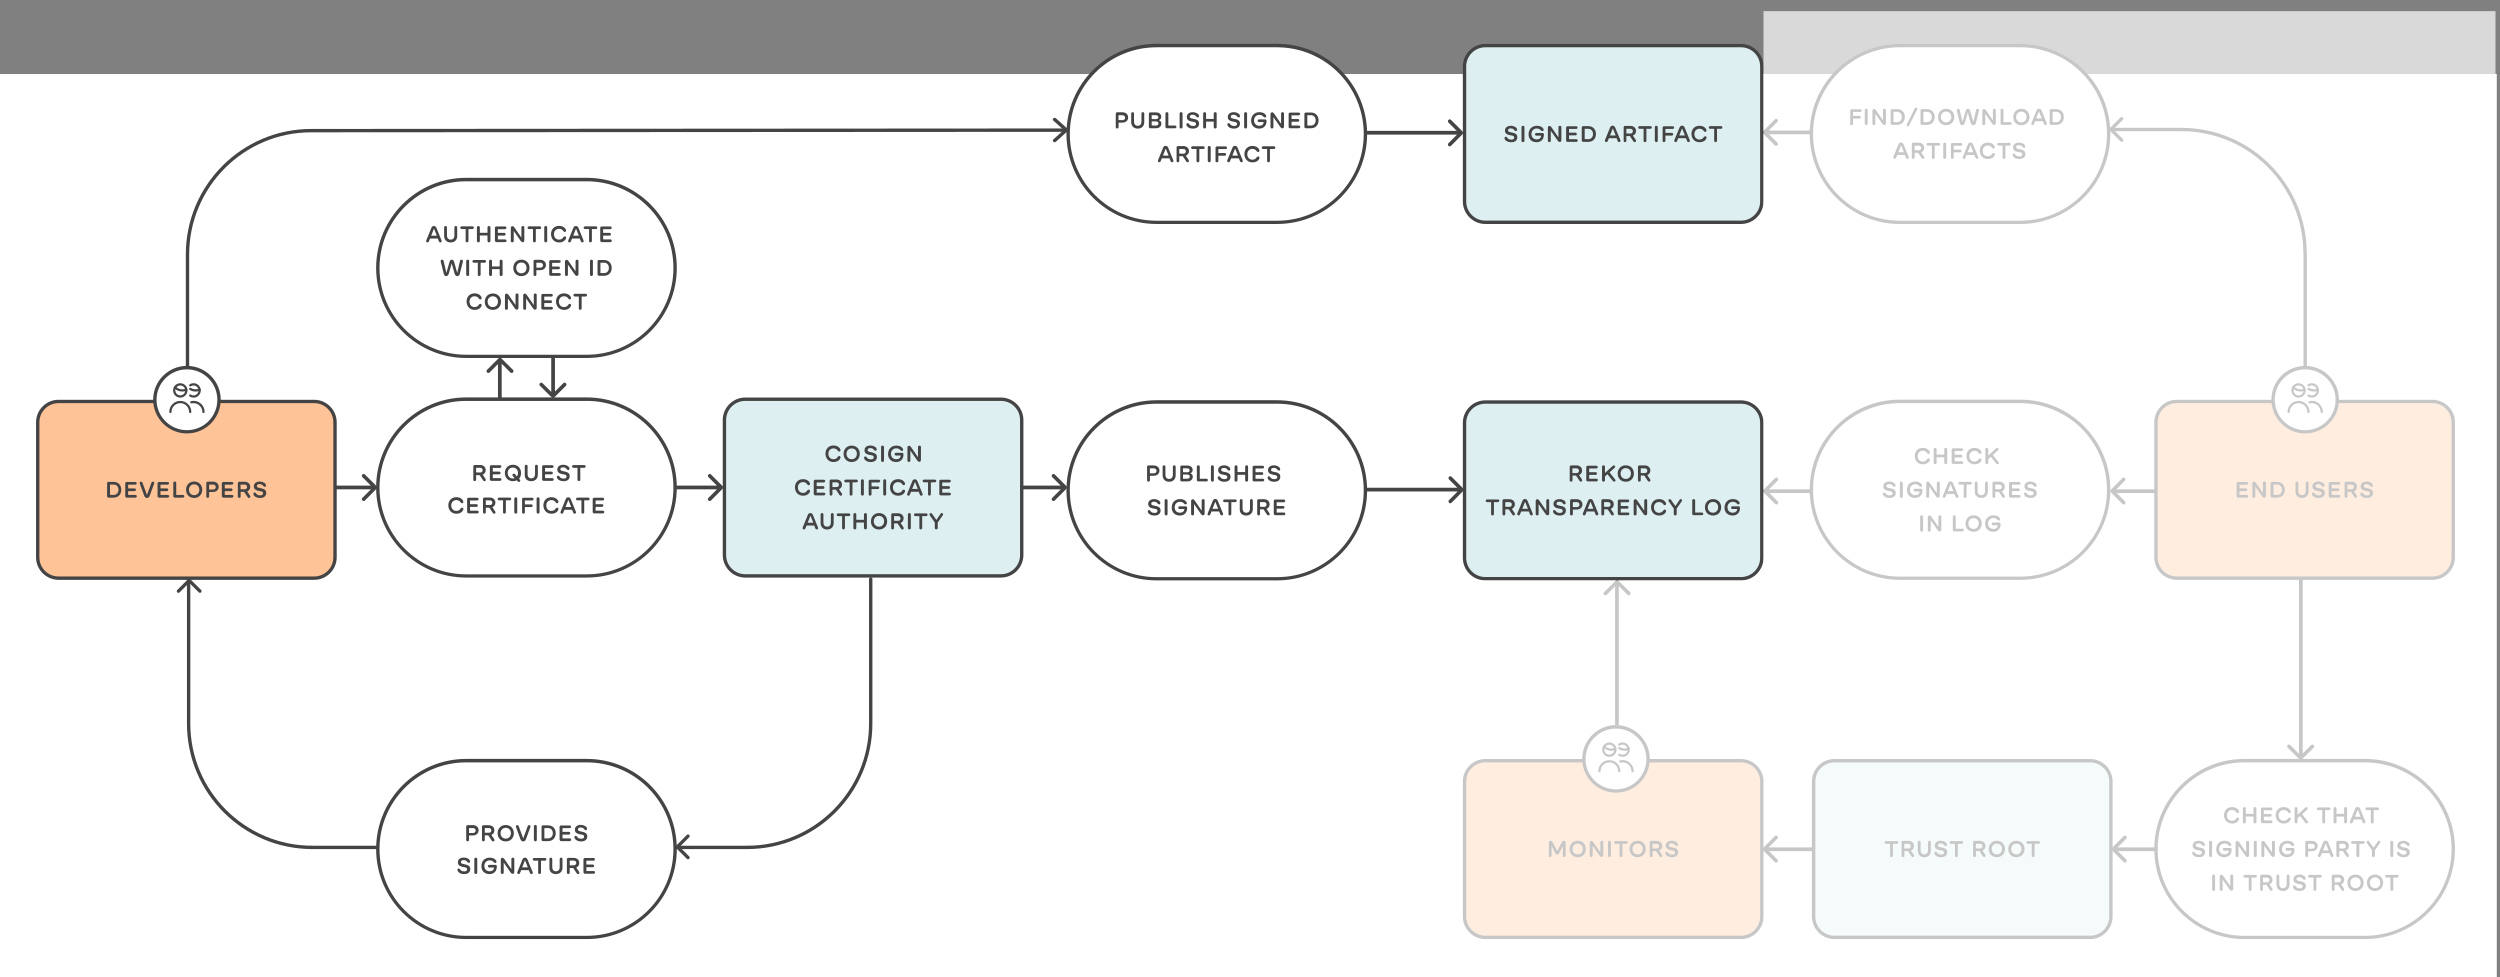 <?xml version="1.0" encoding="utf-8"?>
<svg version="1.1" id="Layer_1" x="0px" y="0px" viewBox="812 -136.7 2220 868" style="enable-background:new 812 -136.7 2220 868;" xmlns="http://www.w3.org/2000/svg">
  <rect x="812" y="-136.7" width="2220" height="868" fill="#808080" stroke="none"/>
  <style type="text/css">
	.st0{fill:#FFFFFF;}
	.st1{fill:#DDEFF1;}
	.st2{fill:#444444;}
	.st3{fill:#FFC398;}
	.st4{fill:#FFFFFF;fill-opacity:0.7;}
</style>
  <path class="st0" d="M 809.151 797.007 L 809.151 -70.993 L 3029.151 -70.993 L 3029.151 797.007 L 809.151 797.007 Z"/>
  <path class="st1" d="M2131-96.2h227c10.2,0,18.5,8.3,18.5,18.5V42.2c0,10.2-8.3,18.5-18.5,18.5h-227c-10.2,0-18.5-8.3-18.5-18.5 V-77.8C2112.5-87.9,2120.8-96.2,2131-96.2z"/>
  <path class="st2" d="M2358,62.2h-227c-11,0-20-9-20-20V-77.7c0-11,9-20,20-20h227c11,0,20,9,20,20V42.2 C2378,53.2,2369,62.2,2358,62.2z M2131-94.7c-9.4,0-17,7.6-17,17V42.2c0,9.4,7.6,17,17,17h227c9.4,0,17-7.6,17-17V-77.7 c0-9.4-7.6-17-17-17H2131z"/>
  <path class="st2" d="M2154.1-10.4c3.2,0,5.3-1.7,5.3-4.4c0-2.6-1.7-3.5-3.7-4l-2.5-0.5c-1.3-0.3-2.1-0.6-2.1-1.7 c0-1.1,1-1.7,2.4-1.7c1.7,0,2.8,0.7,3.4,1.8c0.4,0.3,0.7,0.6,1.2,0.6c0.7,0,1.1-0.5,1.1-1.2c0-0.8-0.5-1.7-1.4-2.3 c-1-0.6-2.3-1.2-4.1-1.2c-3.2,0-5.3,1.7-5.3,4.2c0,2.4,1.5,3.5,3.8,4l2.6,0.5c1.1,0.2,1.8,0.7,1.8,1.8c0,1.1-0.9,1.8-2.5,1.8 c-2,0-3.1-0.7-4-2.1c-0.3-0.3-0.6-0.5-0.9-0.5c-0.7,0-1.2,0.6-1.2,1.2c0,0.8,0.6,1.8,1.4,2.4C2150.7-10.9,2152-10.4,2154.1-10.4z M2164.4-10.5c0.8,0,1.3-0.5,1.3-1.3v-11.9c0-0.8-0.5-1.3-1.3-1.3c-0.8,0-1.3,0.5-1.3,1.3v11.9C2163.1-11,2163.6-10.5,2164.4-10.5z M2176.4-10.4c3.9,0,6.6-2.4,6.6-6.8c0-1-0.6-1.4-1.3-1.4h-5.4c-0.7,0-1.2,0.4-1.2,1.2c0,0.7,0.5,1.2,1.2,1.2h4.2 c-0.1,2.1-1.6,3.3-3.9,3.3c-2.8,0-4.7-2-4.7-4.8c0-2.8,1.9-4.9,4.7-4.9c1.8,0,3.1,0.8,3.8,1.8c0.4,0.4,0.8,0.5,1.2,0.5 c0.6,0,1.2-0.4,1.2-1.1c0-0.8-0.7-1.7-1.5-2.3c-1.1-0.8-2.6-1.3-4.6-1.3c-4.3,0-7.3,3-7.3,7.4C2169.2-13.4,2172.1-10.4,2176.4-10.4z M2187.8-10.5c0.8,0,1.3-0.5,1.3-1.3v-8.8l6.2,8.9c0.6,0.8,1.1,1.1,1.7,1.1c0.9,0,1.5-0.6,1.5-1.6v-11.5c0-0.8-0.5-1.3-1.3-1.3 c-0.7,0-1.3,0.5-1.3,1.3v9l-6.2-9c-0.7-0.9-1.1-1.2-1.7-1.2c-0.9,0-1.5,0.7-1.5,1.6v11.6C2186.6-11,2187.1-10.5,2187.8-10.5z M2204-10.7h7.7c0.7,0,1.3-0.5,1.3-1.2c0-0.7-0.5-1.2-1.3-1.2h-6.4v-3.4h5.7c0.7,0,1.2-0.5,1.2-1.2c0-0.7-0.5-1.2-1.2-1.2h-5.7v-3.3 h6.3c0.7,0,1.3-0.5,1.3-1.2s-0.5-1.2-1.3-1.2h-7.6c-0.8,0-1.3,0.5-1.3,1.3v11.5C2202.7-11.2,2203.2-10.7,2204-10.7z M2217.9-10.7 h4.5c4.1,0,6.8-2.9,6.8-7s-2.7-7-6.8-7h-4.5c-0.8,0-1.3,0.5-1.3,1.3v11.5C2216.7-11.2,2217.2-10.7,2217.9-10.7z M2219.2-13.2v-9.1 h3.2c2.5,0,4.2,1.9,4.2,4.6s-1.7,4.6-4.2,4.6L2219.2-13.2L2219.2-13.2z M2238.4-10.5c0.6,0,1-0.3,1.2-0.8l1.1-2.7h6.8l1.1,2.7 c0.2,0.5,0.6,0.8,1.2,0.8c0.7,0,1.2-0.5,1.2-1.2c0-0.2,0-0.5-0.2-0.8l-4.4-10.6c-0.5-1.3-1.2-2-2.4-2s-1.9,0.6-2.4,2l-4.3,10.6 c-0.1,0.3-0.2,0.6-0.2,0.8C2237.2-11,2237.8-10.5,2238.4-10.5z M2241.7-16.4l2.5-6.3l2.5,6.3H2241.7z M2254.9-10.5 c0.8,0,1.3-0.5,1.3-1.3v-4.1h3.1l3.2,4.8c0.2,0.3,0.6,0.6,1.1,0.6c0.7,0,1.2-0.5,1.2-1.1c0-0.3-0.1-0.6-0.3-1l-2.5-3.7 c1.7-0.7,2.8-2.1,2.8-4.1c0-2.7-2.1-4.5-4.9-4.5h-4.8c-0.8,0-1.3,0.5-1.3,1.3v11.7C2253.7-11,2254.2-10.5,2254.9-10.5z M2256.2-18.2 v-4.1h3.6c1.3,0,2.2,0.8,2.2,2.1c0,1.3-0.9,2.1-2.2,2.1L2256.2-18.2L2256.2-18.2z M2272.7-10.5c0.8,0,1.3-0.5,1.3-1.3v-10.5h3.5 c0.7,0,1.3-0.5,1.3-1.2c0-0.7-0.5-1.2-1.3-1.2h-9.5c-0.7,0-1.3,0.5-1.3,1.2c0,0.7,0.5,1.2,1.3,1.2h3.5v10.5 C2271.4-11,2271.9-10.5,2272.7-10.5z M2282.8-10.5c0.8,0,1.3-0.5,1.3-1.3v-11.9c0-0.8-0.5-1.3-1.3-1.3s-1.3,0.5-1.3,1.3v11.9 C2281.6-11,2282.1-10.5,2282.8-10.5z M2289.6-10.5c0.8,0,1.3-0.5,1.3-1.3v-4.5h5.6c0.7,0,1.3-0.5,1.3-1.2c0-0.7-0.5-1.2-1.3-1.2 h-5.6v-3.5h6.4c0.7,0,1.3-0.5,1.3-1.2s-0.5-1.2-1.3-1.2h-7.6c-0.8,0-1.3,0.5-1.3,1.3v11.7C2288.3-11,2288.8-10.5,2289.6-10.5z M2300-10.5c0.6,0,1-0.3,1.2-0.8l1.1-2.7h6.8l1.1,2.7c0.2,0.5,0.6,0.8,1.2,0.8c0.7,0,1.2-0.5,1.2-1.2c0-0.2,0-0.5-0.2-0.8l-4.3-10.6 c-0.5-1.3-1.2-2-2.4-2s-1.9,0.6-2.4,2l-4.4,10.6c-0.1,0.3-0.2,0.6-0.2,0.8C2298.8-11,2299.3-10.5,2300-10.5z M2303.2-16.4l2.5-6.3 l2.5,6.3H2303.2z M2321.2-10.4c2.3,0,4.2-0.8,5.4-2.2c0.5-0.6,0.8-1.4,0.8-1.9c0-0.7-0.5-1.2-1.2-1.2c-0.4,0-0.8,0.2-1.2,0.7 c-0.8,1.4-2.1,2.2-3.9,2.2c-2.6,0-4.5-2-4.5-4.8c0-2.8,1.8-4.8,4.5-4.8c1.8,0,3.1,0.8,3.9,2.1c0.4,0.5,0.8,0.7,1.2,0.7 c0.7,0,1.2-0.6,1.2-1.2c0-0.6-0.4-1.4-0.9-2c-1.3-1.5-3.1-2.2-5.4-2.2c-4.2,0-7.1,3-7.1,7.3C2314.1-13.4,2317-10.4,2321.2-10.4z M2335.4-10.5c0.8,0,1.3-0.5,1.3-1.3v-10.5h3.5c0.7,0,1.3-0.5,1.3-1.2c0-0.7-0.5-1.2-1.3-1.2h-9.5c-0.7,0-1.3,0.5-1.3,1.2 c0,0.7,0.5,1.2,1.3,1.2h3.5v10.5C2334.2-11,2334.7-10.5,2335.4-10.5z"/>
  <path class="st1" d="M2131,220.3h227c10.2,0,18.5,8.3,18.5,18.5v119.9c0,10.2-8.3,18.5-18.5,18.5h-227c-10.2,0-18.5-8.3-18.5-18.5 V238.8C2112.5,228.6,2120.8,220.3,2131,220.3z"/>
  <path class="st2" d="M2358,378.7h-227c-11,0-20-9-20-20V238.8c0-11,9-20,20-20h227c11,0,20,9,20,20v119.9 C2378,369.7,2369,378.7,2358,378.7z M2131,221.8c-9.4,0-17,7.6-17,17v119.9c0,9.4,7.6,17,17,17h227c9.4,0,17-7.6,17-17V238.8 c0-9.4-7.6-17-17-17H2131z"/>
  <path class="st2" d="M2207.1,291c0.8,0,1.3-0.5,1.3-1.3v-4.1h3.1l3.2,4.8c0.2,0.3,0.6,0.6,1.1,0.6c0.7,0,1.2-0.5,1.2-1.1 c0-0.3-0.1-0.6-0.3-1l-2.5-3.7c1.6-0.7,2.7-2.1,2.7-4.1c0-2.7-2.1-4.5-4.9-4.5h-4.8c-0.8,0-1.3,0.5-1.3,1.3v11.7 C2205.8,290.5,2206.3,291,2207.1,291z M2208.3,283.3v-4.1h3.6c1.3,0,2.2,0.8,2.2,2.1s-0.9,2.1-2.2,2.1h-3.6V283.3z M2222,290.8h7.6 c0.7,0,1.3-0.5,1.3-1.2c0-0.7-0.5-1.2-1.3-1.2h-6.4V285h5.7c0.7,0,1.2-0.5,1.2-1.2c0-0.7-0.5-1.2-1.2-1.2h-5.7v-3.3h6.3 c0.7,0,1.3-0.5,1.3-1.2c0-0.7-0.5-1.2-1.3-1.2h-7.6c-0.8,0-1.3,0.5-1.3,1.3v11.5C2220.7,290.3,2221.2,290.8,2222,290.8z M2235.9,291 c0.8,0,1.3-0.5,1.3-1.3v-3.3l2.2-2l4.8,6c0.3,0.4,0.8,0.6,1.2,0.6c0.7,0,1.2-0.5,1.2-1c0-0.4-0.1-0.6-0.5-1.1l-4.8-6.1l4.3-3.9 c0.5-0.5,0.7-0.8,0.7-1.3s-0.5-1-1.1-1c-0.5,0-0.8,0.2-1.1,0.4l-6.9,6.3v-5.5c0-0.8-0.5-1.3-1.3-1.3c-0.8,0-1.3,0.5-1.3,1.3v11.9 C2234.6,290.5,2235.1,291,2235.9,291z M2255.7,291.1c4.2,0,7.2-3,7.2-7.3s-3-7.3-7.2-7.3s-7.2,3-7.2,7.3S2251.5,291.1,2255.7,291.1z M2251.1,283.8c0-2.8,1.9-4.8,4.6-4.8s4.6,1.9,4.6,4.8c0,2.8-1.9,4.8-4.6,4.8S2251.1,286.6,2251.1,283.8z M2267.7,291 c0.8,0,1.3-0.5,1.3-1.3v-4.1h3.1l3.2,4.8c0.2,0.3,0.6,0.6,1.1,0.6c0.7,0,1.2-0.5,1.2-1.1c0-0.3-0.1-0.6-0.3-1l-2.5-3.7 c1.6-0.7,2.7-2.1,2.7-4.1c0-2.7-2.1-4.5-4.9-4.5h-4.8c-0.8,0-1.3,0.5-1.3,1.3v11.7C2266.5,290.5,2267,291,2267.7,291z M2269,283.3 v-4.1h3.6c1.3,0,2.2,0.8,2.2,2.1s-0.9,2.1-2.2,2.1h-3.6V283.3z M2137.3,321c0.8,0,1.3-0.5,1.3-1.3v-10.5h3.5c0.7,0,1.3-0.5,1.3-1.2 c0-0.7-0.5-1.2-1.3-1.2h-9.5c-0.7,0-1.3,0.5-1.3,1.2c0,0.7,0.5,1.2,1.3,1.2h3.5v10.5C2136,320.5,2136.5,321,2137.3,321z M2147.4,321 c0.8,0,1.3-0.5,1.3-1.3v-4.1h3.1l3.2,4.8c0.2,0.3,0.6,0.6,1.1,0.6c0.7,0,1.2-0.5,1.2-1.1c0-0.3-0.1-0.6-0.3-1l-2.5-3.7 c1.6-0.7,2.7-2.1,2.7-4.1c0-2.7-2.1-4.5-4.9-4.5h-4.8c-0.8,0-1.3,0.5-1.3,1.3v11.7C2146.2,320.5,2146.7,321,2147.4,321z M2148.7,313.3v-4.1h3.6c1.3,0,2.2,0.8,2.2,2.1c0,1.3-0.9,2.1-2.2,2.1L2148.7,313.3L2148.7,313.3z M2160.5,321c0.6,0,1-0.3,1.2-0.8 l1.1-2.7h6.8l1.1,2.7c0.2,0.5,0.6,0.8,1.2,0.8c0.6,0,1.2-0.5,1.2-1.2c0-0.2,0-0.5-0.2-0.8l-4.3-10.6c-0.5-1.3-1.2-2-2.4-2 s-1.9,0.6-2.4,2l-4.3,10.6c-0.1,0.3-0.2,0.6-0.2,0.8C2159.3,320.5,2159.9,321,2160.5,321z M2163.8,315.1l2.5-6.3l2.5,6.3H2163.8z M2177,321c0.8,0,1.3-0.5,1.3-1.3v-8.8l6.2,8.9c0.6,0.8,1.1,1.1,1.7,1.1c0.9,0,1.5-0.6,1.5-1.6v-11.5c0-0.8-0.5-1.3-1.3-1.3 c-0.7,0-1.3,0.5-1.3,1.3v9l-6.2-9c-0.7-0.9-1.1-1.2-1.7-1.2c-0.9,0-1.5,0.7-1.5,1.6v11.6C2175.8,320.5,2176.3,321,2177,321z M2197.2,321.1c3.2,0,5.3-1.7,5.3-4.4c0-2.6-1.7-3.5-3.7-4l-2.5-0.5c-1.3-0.3-2.1-0.6-2.1-1.7c0-1.1,1-1.7,2.4-1.7 c1.7,0,2.8,0.7,3.4,1.8c0.4,0.3,0.7,0.6,1.2,0.6c0.7,0,1.1-0.5,1.1-1.2c0-0.8-0.5-1.7-1.4-2.3c-1-0.6-2.3-1.2-4.1-1.2 c-3.2,0-5.3,1.7-5.3,4.2c0,2.4,1.5,3.5,3.8,4l2.6,0.5c1.1,0.2,1.8,0.7,1.8,1.8c0,1.1-0.9,1.8-2.5,1.8c-2,0-3.1-0.7-4-2.1 c-0.3-0.3-0.6-0.5-0.9-0.5c-0.7,0-1.2,0.6-1.2,1.2c0,0.8,0.6,1.8,1.4,2.4C2193.7,320.6,2195.1,321.1,2197.2,321.1z M2207.4,321 c0.8,0,1.3-0.5,1.3-1.3v-3.9h3.4c2.9,0,5.1-1.8,5.1-4.6c0-2.8-2.2-4.6-5.1-4.6h-4.6c-0.8,0-1.3,0.5-1.3,1.3v11.7 C2206.2,320.5,2206.7,321,2207.4,321z M2208.7,313.5v-4.3h3.5c1.4,0,2.4,0.9,2.4,2.2c0,1.3-0.9,2.2-2.4,2.2h-3.5V313.5z M2218.7,321 c0.6,0,1-0.3,1.2-0.8l1.1-2.7h6.8l1.1,2.7c0.2,0.5,0.6,0.8,1.2,0.8c0.6,0,1.2-0.5,1.2-1.2c0-0.2,0-0.5-0.2-0.8l-4.3-10.6 c-0.5-1.3-1.2-2-2.4-2c-1.2,0-1.9,0.6-2.4,2l-4.3,10.6c-0.1,0.3-0.2,0.6-0.2,0.8C2217.4,320.5,2218,321,2218.7,321z M2221.9,315.1 l2.5-6.3l2.5,6.3H2221.9z M2235.2,321c0.8,0,1.3-0.5,1.3-1.3v-4.1h3.1l3.2,4.8c0.2,0.3,0.6,0.6,1.1,0.6c0.7,0,1.2-0.5,1.2-1.1 c0-0.3-0.1-0.6-0.3-1l-2.5-3.7c1.7-0.7,2.7-2.1,2.7-4.1c0-2.7-2.1-4.5-4.9-4.5h-4.8c-0.8,0-1.3,0.5-1.3,1.3v11.7 C2233.9,320.5,2234.4,321,2235.2,321z M2236.4,313.3v-4.1h3.6c1.3,0,2.2,0.8,2.2,2.1c0,1.3-0.9,2.1-2.2,2.1L2236.4,313.3 L2236.4,313.3z M2250,320.8h7.6c0.7,0,1.3-0.5,1.3-1.2c0-0.7-0.5-1.2-1.3-1.2h-6.4V315h5.7c0.7,0,1.2-0.5,1.2-1.2 c0-0.7-0.5-1.2-1.2-1.2h-5.7v-3.3h6.3c0.7,0,1.3-0.5,1.3-1.2c0-0.7-0.5-1.2-1.3-1.2h-7.6c-0.8,0-1.3,0.5-1.3,1.3v11.5 C2248.8,320.3,2249.3,320.8,2250,320.8z M2264,321c0.8,0,1.3-0.5,1.3-1.3v-8.8l6.2,8.9c0.6,0.8,1.1,1.1,1.7,1.1 c0.9,0,1.5-0.6,1.5-1.6v-11.5c0-0.8-0.5-1.3-1.3-1.3c-0.7,0-1.3,0.5-1.3,1.3v9l-6.2-9c-0.7-0.9-1.1-1.2-1.7-1.2 c-0.9,0-1.5,0.7-1.5,1.6v11.6C2262.7,320.5,2263.2,321,2264,321z M2285.3,321.1c2.3,0,4.2-0.8,5.4-2.2c0.5-0.6,0.8-1.4,0.8-1.9 c0-0.7-0.5-1.2-1.2-1.2c-0.4,0-0.8,0.2-1.2,0.7c-0.8,1.4-2.1,2.2-3.9,2.2c-2.6,0-4.5-2-4.5-4.8c0-2.8,1.8-4.8,4.5-4.8 c1.8,0,3.1,0.8,3.9,2.1c0.4,0.5,0.8,0.7,1.2,0.7c0.7,0,1.2-0.6,1.2-1.2c0-0.6-0.4-1.4-0.9-2c-1.3-1.5-3.1-2.2-5.4-2.2 c-4.2,0-7.1,3-7.1,7.3C2278.2,318.1,2281.1,321.1,2285.3,321.1z M2293.7,308.3l4.6,6.6v4.8c0,0.8,0.5,1.3,1.3,1.3 c0.8,0,1.3-0.5,1.3-1.3v-4.8l4.6-6.6c0.1-0.2,0.2-0.4,0.2-0.7c0-0.6-0.5-1.1-1.2-1.1c-0.6,0-0.9,0.4-1.2,0.9l-3.6,5.3l-3.7-5.3 c-0.3-0.5-0.6-0.9-1.2-0.9c-0.7,0-1.2,0.5-1.2,1.1C2293.5,307.9,2293.6,308.1,2293.7,308.3z M2316,320.8h7.2c0.7,0,1.3-0.5,1.3-1.2 c0-0.7-0.5-1.2-1.3-1.2h-5.9v-10.6c0-0.8-0.5-1.3-1.3-1.3s-1.3,0.5-1.3,1.3v11.7C2314.7,320.3,2315.2,320.8,2316,320.8z M2333.2,321.1c4.2,0,7.2-3,7.2-7.3c0-4.3-3-7.3-7.2-7.3s-7.2,3-7.2,7.3C2325.9,318.1,2328.9,321.1,2333.2,321.1z M2328.5,313.8 c0-2.8,1.9-4.8,4.6-4.8c2.7,0,4.6,1.9,4.6,4.8c0,2.8-1.9,4.8-4.6,4.8C2330.5,318.6,2328.5,316.6,2328.5,313.8z M2350.5,321.1 c3.9,0,6.6-2.4,6.6-6.8c0-1-0.6-1.4-1.3-1.4h-5.4c-0.7,0-1.2,0.4-1.2,1.2c0,0.7,0.6,1.2,1.2,1.2h4.2c-0.1,2.1-1.6,3.3-3.9,3.3 c-2.9,0-4.7-2-4.7-4.8c0-2.8,1.9-4.9,4.7-4.9c1.8,0,3.1,0.8,3.8,1.8c0.4,0.4,0.8,0.5,1.2,0.5c0.6,0,1.1-0.4,1.1-1.1 c0-0.8-0.7-1.7-1.5-2.3c-1.1-0.8-2.6-1.3-4.6-1.3c-4.3,0-7.3,3-7.3,7.4C2343.2,318.1,2346.2,321.1,2350.5,321.1z"/>
  <path class="st1" d="M2441,538.8h227c10.2,0,18.5,8.3,18.5,18.5v119.9c0,10.2-8.3,18.5-18.5,18.5h-227c-10.2,0-18.5-8.3-18.5-18.5 V557.3C2422.5,547.1,2430.8,538.8,2441,538.8z"/>
  <path class="st2" d="M2668,697.2h-227c-11,0-20-9-20-20V557.3c0-11,9-20,20-20h227c11,0,20,9,20,20v119.9 C2688,688.2,2679,697.2,2668,697.2z M2441,540.3c-9.4,0-17,7.6-17,17v119.9c0,9.4,7.6,17,17,17h227c9.4,0,17-7.6,17-17V557.3 c0-9.4-7.6-17-17-17H2441z"/>
  <path class="st2" d="M2491.6,624.4c0.8,0,1.3-0.5,1.3-1.3v-10.5h3.5c0.7,0,1.3-0.5,1.3-1.2c0-0.7-0.5-1.2-1.3-1.2h-9.5 c-0.7,0-1.3,0.5-1.3,1.2c0,0.7,0.5,1.2,1.3,1.2h3.5v10.5C2490.3,623.9,2490.9,624.4,2491.6,624.4z M2501.8,624.4 c0.8,0,1.3-0.5,1.3-1.3V619h3.1l3.2,4.8c0.2,0.3,0.6,0.6,1.1,0.6c0.7,0,1.2-0.5,1.2-1.1c0-0.3-0.1-0.6-0.3-1l-2.5-3.7 c1.7-0.7,2.7-2.1,2.7-4.1c0-2.7-2.1-4.5-4.9-4.5h-4.8c-0.8,0-1.3,0.5-1.3,1.3V623C2500.5,623.9,2501,624.4,2501.8,624.4z M2503,616.7v-4.1h3.6c1.3,0,2.2,0.8,2.2,2.1c0,1.3-0.9,2.1-2.2,2.1L2503,616.7L2503,616.7z M2520.8,624.5c3.6,0,5.8-2.3,5.8-5.8 v-7.5c0-0.8-0.5-1.3-1.3-1.3c-0.7,0-1.2,0.5-1.2,1.3v7.3c0,2.1-1.3,3.5-3.3,3.5s-3.3-1.4-3.3-3.5v-7.3c0-0.8-0.5-1.3-1.2-1.3 s-1.3,0.5-1.3,1.3v7.5C2515,622.2,2517.3,624.5,2520.8,624.5z M2535.8,624.5c3.2,0,5.3-1.7,5.3-4.4c0-2.6-1.7-3.5-3.7-4l-2.5-0.5 c-1.3-0.3-2.1-0.6-2.1-1.7c0-1.1,1-1.7,2.4-1.7c1.7,0,2.8,0.7,3.4,1.8c0.4,0.3,0.7,0.6,1.2,0.6c0.7,0,1.1-0.5,1.1-1.2 c0-0.8-0.5-1.7-1.4-2.3c-1-0.6-2.3-1.2-4.1-1.2c-3.2,0-5.3,1.7-5.3,4.2c0,2.4,1.5,3.5,3.8,4l2.6,0.5c1.1,0.2,1.8,0.7,1.8,1.8 c0,1.1-0.9,1.8-2.5,1.8c-2,0-3.1-0.7-4-2.1c-0.3-0.3-0.6-0.5-0.9-0.5c-0.7,0-1.2,0.6-1.2,1.2c0,0.8,0.6,1.8,1.4,2.4 C2532.3,624,2533.7,624.5,2535.8,624.5z M2549.2,624.4c0.8,0,1.3-0.5,1.3-1.3v-10.5h3.5c0.7,0,1.3-0.5,1.3-1.2 c0-0.7-0.5-1.2-1.3-1.2h-9.5c-0.7,0-1.3,0.5-1.3,1.2c0,0.7,0.5,1.2,1.3,1.2h3.5v10.5C2547.9,623.9,2548.4,624.4,2549.2,624.4z M2565.3,624.4c0.8,0,1.3-0.5,1.3-1.3V619h3.1l3.2,4.8c0.2,0.3,0.6,0.6,1.1,0.6c0.7,0,1.2-0.5,1.2-1.1c0-0.3-0.1-0.6-0.3-1l-2.5-3.7 c1.6-0.7,2.7-2.1,2.7-4.1c0-2.7-2.1-4.5-4.9-4.5h-4.8c-0.8,0-1.3,0.5-1.3,1.3V623C2564.1,623.9,2564.6,624.4,2565.3,624.4z M2566.6,616.7v-4.1h3.6c1.3,0,2.2,0.8,2.2,2.1c0,1.3-0.9,2.1-2.2,2.1L2566.6,616.7L2566.6,616.7z M2585.2,624.5 c4.2,0,7.2-3,7.2-7.3c0-4.3-3-7.3-7.2-7.3s-7.2,3-7.2,7.3C2578,621.5,2581,624.5,2585.2,624.5z M2580.6,617.2c0-2.8,1.9-4.8,4.6-4.8 s4.6,1.9,4.6,4.8c0,2.8-1.9,4.8-4.6,4.8S2580.6,620,2580.6,617.2z M2602.6,624.5c4.2,0,7.2-3,7.2-7.3c0-4.3-3-7.3-7.2-7.3 c-4.2,0-7.2,3-7.2,7.3C2595.3,621.5,2598.3,624.5,2602.6,624.5z M2597.9,617.2c0-2.8,1.9-4.8,4.6-4.8s4.6,1.9,4.6,4.8 c0,2.8-1.9,4.8-4.6,4.8C2599.9,622,2597.9,620,2597.9,617.2z M2617.4,624.4c0.8,0,1.3-0.5,1.3-1.3v-10.5h3.5c0.7,0,1.3-0.5,1.3-1.2 c0-0.7-0.5-1.2-1.3-1.2h-9.5c-0.7,0-1.3,0.5-1.3,1.2c0,0.7,0.5,1.2,1.3,1.2h3.5v10.5C2616.1,623.9,2616.6,624.4,2617.4,624.4z"/>
  <path class="st0" d="M1839,220.3h107c43.4,0,78.5,35.1,78.5,78.5c0,43.4-35.1,78.5-78.5,78.5h-107c-43.4,0-78.5-35.1-78.5-78.5 C1760.5,255.4,1795.6,220.3,1839,220.3z"/>
  <path class="st2" d="M1946,378.7h-107c-44.1,0-80-35.9-80-80s35.9-80,80-80h107c44.1,0,80,35.9,80,80S1990.1,378.7,1946,378.7z M1839,221.8c-42.5,0-77,34.5-77,77s34.5,77,77,77h107c42.5,0,77-34.5,77-77s-34.5-77-77-77H1839z"/>
  <path class="st2" d="M1831.8,291c0.8,0,1.3-0.5,1.3-1.3v-3.9h3.4c2.9,0,5.1-1.8,5.1-4.6c0-2.8-2.2-4.6-5.1-4.6h-4.6 c-0.8,0-1.3,0.5-1.3,1.3v11.7C1830.6,290.5,1831.1,291,1831.8,291z M1833.1,283.5v-4.3h3.5c1.4,0,2.4,0.9,2.4,2.2 c0,1.3-0.9,2.2-2.4,2.2h-3.5V283.5z M1850.2,291.1c3.6,0,5.8-2.3,5.8-5.8v-7.5c0-0.8-0.5-1.3-1.3-1.3c-0.7,0-1.2,0.5-1.2,1.3v7.3 c0,2.1-1.3,3.5-3.3,3.5s-3.3-1.4-3.3-3.5v-7.3c0-0.8-0.5-1.3-1.2-1.3c-0.8,0-1.3,0.5-1.3,1.3v7.5 C1844.4,288.8,1846.7,291.1,1850.2,291.1z M1861.3,290.8h5.1c2.9,0,4.8-1.7,4.8-4.2c0-1.4-0.8-2.5-2.2-3c1.3-0.5,2.1-1.6,2.1-2.9 c0-2.4-1.8-4-4.7-4h-5.1c-0.8,0-1.2,0.5-1.2,1.3v11.5C1860,290.2,1860.5,290.8,1861.3,290.8z M1862.5,288.4v-3.7h3.8 c1.4,0,2.2,0.7,2.2,1.8c0,1.2-0.8,1.9-2.2,1.9H1862.5z M1862.5,282.6v-3.4h3.7c1.4,0,2.2,0.7,2.2,1.8c0,1-0.8,1.7-2.2,1.7 L1862.5,282.6L1862.5,282.6z M1876.1,290.8h7.2c0.7,0,1.3-0.5,1.3-1.2c0-0.7-0.5-1.2-1.3-1.2h-5.9v-10.6c0-0.8-0.5-1.3-1.3-1.3 c-0.8,0-1.3,0.5-1.3,1.3v11.7C1874.8,290.3,1875.4,290.8,1876.1,290.8z M1888.6,291c0.8,0,1.3-0.5,1.3-1.3v-11.9 c0-0.8-0.5-1.3-1.3-1.3c-0.8,0-1.3,0.5-1.3,1.3v11.9C1887.4,290.5,1887.9,291,1888.6,291z M1899.4,291.1c3.2,0,5.3-1.7,5.3-4.4 c0-2.6-1.7-3.5-3.7-4l-2.5-0.5c-1.3-0.3-2.1-0.6-2.1-1.7c0-1.1,1-1.7,2.4-1.7c1.7,0,2.8,0.7,3.4,1.8c0.4,0.3,0.7,0.6,1.2,0.6 c0.7,0,1.1-0.5,1.1-1.2c0-0.8-0.5-1.7-1.4-2.3c-1-0.6-2.3-1.2-4.1-1.2c-3.2,0-5.3,1.7-5.3,4.2c0,2.4,1.5,3.5,3.8,4l2.6,0.5 c1.1,0.2,1.8,0.7,1.8,1.8c0,1.1-0.9,1.8-2.5,1.8c-2,0-3.1-0.7-4-2.1c-0.3-0.3-0.6-0.5-0.9-0.5c-0.7,0-1.2,0.6-1.2,1.2 c0,0.8,0.6,1.8,1.4,2.4C1895.9,290.6,1897.3,291.1,1899.4,291.1z M1919,291c0.8,0,1.3-0.5,1.3-1.3v-11.9c0-0.8-0.5-1.3-1.3-1.3 s-1.3,0.5-1.3,1.3v4.7h-6.8v-4.7c0-0.8-0.5-1.3-1.3-1.3c-0.8,0-1.3,0.5-1.3,1.3v11.9c0,0.8,0.5,1.3,1.3,1.3c0.8,0,1.3-0.5,1.3-1.3 v-4.8h6.8v4.8C1917.7,290.5,1918.2,291,1919,291z M1925.7,290.8h7.6c0.7,0,1.3-0.5,1.3-1.2c0-0.7-0.5-1.2-1.3-1.2h-6.4V285h5.7 c0.7,0,1.2-0.5,1.2-1.2c0-0.7-0.5-1.2-1.2-1.2h-5.7v-3.3h6.3c0.7,0,1.3-0.5,1.3-1.2s-0.5-1.2-1.3-1.2h-7.6c-0.8,0-1.3,0.5-1.3,1.3 v11.5C1924.4,290.3,1924.9,290.8,1925.7,290.8z M1943.6,291.1c3.2,0,5.3-1.7,5.3-4.4c0-2.6-1.7-3.5-3.7-4l-2.5-0.5 c-1.3-0.3-2-0.6-2-1.7c0-1.1,1-1.7,2.4-1.7c1.7,0,2.8,0.7,3.4,1.8c0.4,0.3,0.7,0.6,1.2,0.6c0.7,0,1.1-0.5,1.1-1.2 c0-0.8-0.5-1.7-1.4-2.3c-1-0.6-2.3-1.2-4.1-1.2c-3.2,0-5.3,1.7-5.3,4.2c0,2.4,1.5,3.5,3.8,4l2.6,0.5c1.1,0.2,1.8,0.7,1.8,1.8 c0,1.1-0.9,1.8-2.5,1.8c-2,0-3.1-0.7-4-2.1c-0.3-0.3-0.6-0.5-0.9-0.5c-0.7,0-1.2,0.6-1.2,1.2c0,0.8,0.6,1.8,1.4,2.4 C1940.1,290.6,1941.5,291.1,1943.6,291.1z M1837.3,321.1c3.2,0,5.3-1.7,5.3-4.4c0-2.6-1.7-3.5-3.7-4l-2.5-0.5 c-1.3-0.3-2.1-0.6-2.1-1.7s1-1.7,2.4-1.7c1.7,0,2.8,0.7,3.4,1.8c0.4,0.3,0.7,0.6,1.2,0.6c0.7,0,1.1-0.5,1.1-1.2 c0-0.8-0.5-1.7-1.4-2.3c-1-0.6-2.3-1.2-4.1-1.2c-3.2,0-5.3,1.7-5.3,4.2c0,2.4,1.5,3.5,3.8,4l2.6,0.5c1.1,0.2,1.8,0.7,1.8,1.8 c0,1.1-0.9,1.8-2.5,1.8c-2,0-3.1-0.7-4-2.1c-0.3-0.3-0.6-0.5-0.9-0.5c-0.7,0-1.2,0.6-1.2,1.2c0,0.8,0.6,1.8,1.4,2.4 C1833.8,320.6,1835.2,321.1,1837.3,321.1z M1847.5,321c0.8,0,1.3-0.5,1.3-1.3v-11.9c0-0.8-0.5-1.3-1.3-1.3s-1.3,0.5-1.3,1.3v11.9 C1846.3,320.5,1846.8,321,1847.5,321z M1859.6,321.1c3.9,0,6.6-2.4,6.6-6.8c0-1-0.6-1.4-1.3-1.4h-5.4c-0.7,0-1.2,0.4-1.2,1.2 c0,0.7,0.6,1.2,1.2,1.2h4.2c-0.1,2.1-1.6,3.3-3.9,3.3c-2.9,0-4.7-2-4.7-4.8c0-2.8,1.9-4.9,4.7-4.9c1.8,0,3.1,0.8,3.8,1.8 c0.4,0.4,0.8,0.5,1.2,0.5c0.6,0,1.1-0.4,1.1-1.1c0-0.8-0.7-1.7-1.5-2.3c-1.1-0.8-2.6-1.3-4.6-1.3c-4.3,0-7.3,3-7.3,7.4 C1852.3,318.1,1855.3,321.1,1859.6,321.1z M1871,321c0.8,0,1.3-0.5,1.3-1.3v-8.8l6.2,8.9c0.6,0.8,1.1,1.1,1.7,1.1 c0.9,0,1.5-0.6,1.5-1.6v-11.5c0-0.8-0.5-1.3-1.3-1.3c-0.7,0-1.3,0.5-1.3,1.3v9l-6.2-9c-0.7-0.9-1.1-1.2-1.7-1.2 c-0.9,0-1.5,0.7-1.5,1.6v11.6C1869.7,320.5,1870.2,321,1871,321z M1885.5,321c0.6,0,1-0.3,1.2-0.8l1.1-2.7h6.8l1.1,2.7 c0.2,0.5,0.6,0.8,1.2,0.8s1.2-0.5,1.2-1.2c0-0.2,0-0.5-0.2-0.8l-4.3-10.6c-0.5-1.3-1.2-2-2.4-2c-1.2,0-1.9,0.6-2.4,2l-4.3,10.6 c-0.1,0.3-0.2,0.6-0.2,0.8C1884.3,320.5,1884.8,321,1885.5,321z M1888.7,315.1l2.5-6.3l2.5,6.3H1888.7z M1904.1,321 c0.8,0,1.3-0.5,1.3-1.3v-10.5h3.5c0.7,0,1.3-0.5,1.3-1.2c0-0.7-0.5-1.2-1.3-1.2h-9.5c-0.7,0-1.3,0.5-1.3,1.2c0,0.7,0.5,1.2,1.3,1.2 h3.5v10.5C1902.8,320.5,1903.3,321,1904.1,321z M1918.6,321.1c3.6,0,5.9-2.3,5.9-5.8v-7.5c0-0.8-0.5-1.3-1.3-1.3 c-0.7,0-1.2,0.5-1.2,1.3v7.3c0,2.1-1.3,3.5-3.3,3.5s-3.3-1.4-3.3-3.5v-7.3c0-0.8-0.5-1.3-1.2-1.3c-0.8,0-1.3,0.5-1.3,1.3v7.5 C1912.7,318.8,1915,321.1,1918.6,321.1z M1929.6,321c0.8,0,1.3-0.5,1.3-1.3v-4.1h3.1l3.2,4.8c0.2,0.3,0.6,0.6,1.1,0.6 c0.7,0,1.2-0.5,1.2-1.1c0-0.3-0.1-0.6-0.3-1l-2.5-3.7c1.7-0.7,2.7-2.1,2.7-4.1c0-2.7-2.1-4.5-4.9-4.5h-4.8c-0.8,0-1.3,0.5-1.3,1.3 v11.7C1928.4,320.5,1928.9,321,1929.6,321z M1930.9,313.3v-4.1h3.6c1.3,0,2.2,0.8,2.2,2.1c0,1.3-0.9,2.1-2.2,2.1L1930.9,313.3 L1930.9,313.3z M1944.5,320.8h7.6c0.7,0,1.3-0.5,1.3-1.2c0-0.7-0.5-1.2-1.3-1.2h-6.4V315h5.7c0.7,0,1.2-0.5,1.2-1.2 c0-0.7-0.5-1.2-1.2-1.2h-5.7v-3.3h6.3c0.7,0,1.3-0.5,1.3-1.2c0-0.7-0.5-1.2-1.3-1.2h-7.6c-0.8,0-1.3,0.5-1.3,1.3v11.5 C1943.3,320.3,1943.8,320.8,1944.5,320.8z"/>
  <path class="st0" d="M2499-97.7h107c43.4,0,78.5,35.1,78.5,78.5c0,43.4-35.1,78.5-78.5,78.5h-107c-43.4,0-78.5-35.1-78.5-78.5 C2420.5-62.6,2455.6-97.7,2499-97.7z"/>
  <path class="st2" d="M2606,62.2h-107c-44.1,0-80-35.9-80-80c0-44.1,35.9-80,80-80h107c44.1,0,80,35.9,80,80 C2686,26.3,2650.1,62.2,2606,62.2z M2499-94.7c-42.5,0-77,34.5-77,77c0,42.5,34.5,77,77,77h107c42.5,0,77-34.5,77-77 c0-42.5-34.5-77-77-77H2499z"/>
  <path class="st2" d="M2456.2-25.6c0.8,0,1.3-0.5,1.3-1.3v-4.5h5.6c0.7,0,1.3-0.5,1.3-1.2c0-0.7-0.5-1.2-1.3-1.2h-5.6v-3.5h6.4 c0.7,0,1.3-0.5,1.3-1.2c0-0.7-0.5-1.2-1.3-1.2h-7.6c-0.8,0-1.3,0.5-1.3,1.3v11.7C2454.9-26.1,2455.4-25.6,2456.2-25.6z M2469.2-25.6 c0.8,0,1.3-0.5,1.3-1.3v-11.9c0-0.8-0.5-1.3-1.3-1.3s-1.3,0.5-1.3,1.3v11.9C2468-26.1,2468.5-25.6,2469.2-25.6z M2476-25.6 c0.8,0,1.3-0.5,1.3-1.3v-8.8l6.2,8.9c0.6,0.8,1.1,1.1,1.7,1.1c0.9,0,1.5-0.6,1.5-1.6v-11.5c0-0.8-0.5-1.3-1.3-1.3 c-0.7,0-1.3,0.5-1.3,1.3v9l-6.2-9c-0.7-0.9-1.1-1.2-1.7-1.2c-0.9,0-1.5,0.7-1.5,1.6v11.6C2474.7-26.1,2475.2-25.6,2476-25.6z M2492.2-25.8h4.5c4.1,0,6.8-2.9,6.8-7c0-4.1-2.7-7-6.8-7h-4.5c-0.8,0-1.3,0.5-1.3,1.3V-27C2490.9-26.3,2491.4-25.8,2492.2-25.8z M2493.4-28.3v-9.1h3.2c2.5,0,4.2,1.9,4.2,4.6c0,2.7-1.7,4.6-4.2,4.6L2493.4-28.3L2493.4-28.3z M2506.2-24.5c0.7,0,1-0.5,1.3-1.2 l6.9-13.7c0.1-0.2,0.2-0.5,0.2-0.7c0-0.7-0.5-1.1-1.2-1.1c-0.7,0-1,0.4-1.3,1.2l-6.8,13.7c-0.1,0.2-0.2,0.5-0.2,0.7 C2505-25,2505.5-24.5,2506.2-24.5z M2518.7-25.8h4.5c4.1,0,6.8-2.9,6.8-7c0-4.1-2.7-7-6.8-7h-4.5c-0.8,0-1.3,0.5-1.3,1.3V-27 C2517.4-26.3,2517.9-25.8,2518.7-25.8z M2520-28.3v-9.1h3.2c2.5,0,4.2,1.9,4.2,4.6c0,2.7-1.7,4.6-4.2,4.6L2520-28.3L2520-28.3z M2540.2-25.5c4.2,0,7.2-3,7.2-7.3c0-4.3-3-7.3-7.2-7.3s-7.2,3-7.2,7.3C2532.9-28.5,2535.9-25.5,2540.2-25.5z M2535.5-32.8 c0-2.8,1.9-4.8,4.6-4.8c2.7,0,4.6,1.9,4.6,4.8c0,2.8-1.9,4.8-4.6,4.8C2537.4-28,2535.5-30,2535.5-32.8z M2554.5-25.5 c1.2,0,2-1,2.4-2.5l2.5-8.8l2.5,8.8c0.4,1.5,1.2,2.5,2.4,2.5s2.1-0.9,2.4-2.4l2.6-10.3c0.1-0.2,0.1-0.4,0.1-0.6 c0-0.7-0.6-1.3-1.3-1.3c-0.7,0-1.2,0.4-1.3,1l-2.5,10.7l-2.8-9.8c-0.3-1.1-1-1.9-2-1.9s-1.7,0.8-2,1.9l-2.8,9.8l-2.5-10.7 c-0.1-0.6-0.6-1-1.3-1c-0.7,0-1.3,0.6-1.3,1.3c0,0.1,0,0.3,0.1,0.6l2.6,10.4C2552.5-26.5,2553.3-25.5,2554.5-25.5z M2573.6-25.6 c0.8,0,1.3-0.5,1.3-1.3v-8.8l6.2,8.9c0.6,0.8,1.1,1.1,1.7,1.1c0.9,0,1.5-0.6,1.5-1.6v-11.5c0-0.8-0.5-1.3-1.3-1.3 c-0.7,0-1.3,0.5-1.3,1.3v9l-6.2-9c-0.7-0.9-1.1-1.2-1.7-1.2c-0.9,0-1.5,0.7-1.5,1.6v11.6C2572.3-26.1,2572.8-25.6,2573.6-25.6z M2589.8-25.8h7.2c0.7,0,1.3-0.5,1.3-1.2s-0.5-1.2-1.3-1.2h-5.9v-10.6c0-0.8-0.5-1.3-1.3-1.3s-1.3,0.5-1.3,1.3v11.7 C2588.5-26.3,2589-25.8,2589.8-25.8z M2607-25.5c4.2,0,7.2-3,7.2-7.3c0-4.3-3-7.3-7.2-7.3s-7.2,3-7.2,7.3 C2599.7-28.5,2602.7-25.5,2607-25.5z M2602.3-32.8c0-2.8,2-4.8,4.6-4.8c2.7,0,4.6,1.9,4.6,4.8c0,2.8-1.9,4.8-4.6,4.8 C2604.3-28,2602.3-30,2602.3-32.8z M2616.9-25.6c0.6,0,1-0.3,1.2-0.8l1.1-2.7h6.9l1.1,2.7c0.2,0.5,0.6,0.8,1.2,0.8 c0.6,0,1.2-0.5,1.2-1.2c0-0.2-0.1-0.5-0.2-0.8l-4.3-10.6c-0.6-1.3-1.2-2-2.4-2s-1.9,0.6-2.4,2l-4.3,10.6c-0.1,0.3-0.2,0.6-0.2,0.8 C2615.7-26.1,2616.2-25.6,2616.9-25.6z M2620.1-31.5l2.5-6.3l2.5,6.3H2620.1z M2633.4-25.8h4.5c4.1,0,6.8-2.9,6.8-7 c0-4.1-2.7-7-6.8-7h-4.5c-0.8,0-1.3,0.5-1.3,1.3V-27C2632.1-26.3,2632.6-25.8,2633.4-25.8z M2634.7-28.3v-9.1h3.2 c2.5,0,4.2,1.9,4.2,4.6c0,2.7-1.6,4.6-4.2,4.6L2634.7-28.3L2634.7-28.3z M2494.4,4.4c0.6,0,1.1-0.3,1.2-0.8l1.1-2.7h6.8l1.1,2.7 c0.2,0.5,0.6,0.8,1.2,0.8c0.6,0,1.2-0.5,1.2-1.2c0-0.2-0.1-0.5-0.2-0.8l-4.3-10.6c-0.5-1.3-1.2-2-2.4-2c-1.2,0-1.9,0.6-2.4,2 l-4.3,10.6c-0.1,0.3-0.2,0.6-0.2,0.8C2493.2,3.9,2493.8,4.4,2494.4,4.4z M2497.7-1.5l2.5-6.3l2.5,6.3H2497.7z M2510.9,4.4 c0.8,0,1.3-0.5,1.3-1.3V-1h3.1l3.2,4.8c0.2,0.3,0.6,0.6,1.1,0.6c0.7,0,1.2-0.5,1.2-1.1c0-0.3-0.1-0.6-0.3-1l-2.5-3.7 c1.6-0.7,2.7-2.1,2.7-4.1c0-2.7-2.1-4.5-4.9-4.5h-4.8c-0.8,0-1.3,0.5-1.3,1.3V3C2509.7,3.9,2510.2,4.4,2510.9,4.4z M2512.2-3.3v-4.1 h3.6c1.3,0,2.2,0.8,2.2,2.1c0,1.3-0.9,2.1-2.2,2.1L2512.2-3.3L2512.2-3.3z M2528.7,4.4c0.8,0,1.3-0.5,1.3-1.3V-7.4h3.5 c0.7,0,1.3-0.5,1.3-1.2c0-0.7-0.5-1.2-1.3-1.2h-9.5c-0.7,0-1.3,0.5-1.3,1.2c0,0.7,0.5,1.2,1.3,1.2h3.5V3.1 C2527.4,3.9,2528,4.4,2528.7,4.4z M2538.9,4.4c0.8,0,1.3-0.5,1.3-1.3V-8.8c0-0.8-0.5-1.3-1.3-1.3c-0.8,0-1.3,0.5-1.3,1.3V3.1 C2537.6,3.9,2538.1,4.4,2538.9,4.4z M2545.6,4.4c0.8,0,1.3-0.5,1.3-1.3v-4.5h5.6c0.7,0,1.3-0.5,1.3-1.2c0-0.7-0.5-1.2-1.3-1.2h-5.6 v-3.5h6.4c0.7,0,1.3-0.5,1.3-1.2c0-0.7-0.5-1.2-1.3-1.2h-7.6c-0.8,0-1.3,0.5-1.3,1.3V3.3C2544.3,3.9,2544.8,4.4,2545.6,4.4z M2556,4.4c0.6,0,1-0.3,1.2-0.8l1.1-2.7h6.9l1.1,2.7c0.2,0.5,0.6,0.8,1.2,0.8s1.2-0.5,1.2-1.2c0-0.2,0-0.5-0.2-0.8l-4.3-10.6 c-0.6-1.3-1.2-2-2.4-2s-1.9,0.6-2.4,2l-4.3,10.6c-0.1,0.3-0.2,0.6-0.2,0.8C2554.8,3.9,2555.3,4.4,2556,4.4z M2559.3-1.5l2.5-6.3 l2.5,6.3H2559.3z M2577.2,4.5c2.3,0,4.2-0.8,5.4-2.2c0.5-0.6,0.8-1.4,0.8-1.9c0-0.7-0.5-1.2-1.2-1.2c-0.4,0-0.8,0.2-1.2,0.7 c-0.8,1.4-2.1,2.2-3.9,2.2c-2.7,0-4.5-2-4.5-4.8c0-2.8,1.8-4.8,4.5-4.8c1.8,0,3.1,0.8,3.9,2.1c0.4,0.5,0.8,0.7,1.2,0.7 c0.7,0,1.2-0.6,1.2-1.2c0-0.6-0.4-1.4-0.9-2c-1.3-1.5-3.1-2.2-5.4-2.2c-4.2,0-7.1,3-7.1,7.3C2570.1,1.5,2573.1,4.5,2577.2,4.5z M2591.5,4.4c0.8,0,1.3-0.5,1.3-1.3V-7.4h3.5c0.7,0,1.3-0.5,1.3-1.2c0-0.7-0.5-1.2-1.3-1.2h-9.5c-0.7,0-1.3,0.5-1.3,1.2 c0,0.7,0.5,1.2,1.3,1.2h3.5V3.1C2590.2,3.9,2590.7,4.4,2591.5,4.4z M2605.3,4.5c3.2,0,5.3-1.7,5.3-4.4c0-2.6-1.7-3.5-3.7-4l-2.5-0.5 c-1.3-0.3-2.1-0.6-2.1-1.7c0-1.1,1-1.7,2.4-1.7c1.7,0,2.8,0.7,3.4,1.8c0.4,0.3,0.7,0.6,1.2,0.6c0.7,0,1.1-0.5,1.1-1.2 c0-0.8-0.5-1.7-1.4-2.3c-1-0.6-2.3-1.2-4.1-1.2c-3.2,0-5.3,1.7-5.3,4.2c0,2.4,1.4,3.5,3.8,4l2.6,0.5c1.1,0.2,1.8,0.7,1.8,1.8 c0,1.1-0.9,1.8-2.5,1.8c-1.9,0-3.1-0.7-4-2.1c-0.3-0.3-0.6-0.5-0.9-0.5c-0.7,0-1.2,0.6-1.2,1.2c0,0.8,0.6,1.8,1.4,2.4 C2601.9,4,2603.2,4.5,2605.3,4.5z"/>
  <path class="st0" d="M2805,538.8h107c43.4,0,78.5,35.1,78.5,78.5c0,43.4-35.1,78.5-78.5,78.5h-107c-43.4,0-78.5-35.1-78.5-78.5 C2726.5,573.9,2761.6,538.8,2805,538.8z"/>
  <path class="st2" d="M2912,697.2h-107c-44.1,0-80-35.9-80-80c0-44.1,35.9-80,80-80h107c44.1,0,80,35.9,80,80 C2992,661.3,2956.1,697.2,2912,697.2z M2805,540.3c-42.5,0-77,34.5-77,77c0,42.5,34.5,77,77,77h107c42.5,0,77-34.5,77-77 s-34.5-77-77-77H2805z"/>
  <path class="st2" d="M2794.1,594.6c2.3,0,4.2-0.8,5.4-2.2c0.5-0.6,0.8-1.4,0.8-1.9c0-0.7-0.5-1.2-1.2-1.2c-0.4,0-0.8,0.2-1.2,0.7 c-0.8,1.4-2.1,2.2-3.9,2.2c-2.6,0-4.5-2-4.5-4.8s1.8-4.8,4.5-4.8c1.8,0,3.1,0.8,3.9,2.1c0.4,0.5,0.8,0.7,1.2,0.7 c0.7,0,1.2-0.6,1.2-1.2c0-0.6-0.4-1.4-0.9-2c-1.3-1.5-3.1-2.2-5.4-2.2c-4.2,0-7.1,3-7.1,7.3C2787,591.6,2790,594.6,2794.1,594.6z M2814.4,594.5c0.8,0,1.3-0.5,1.3-1.3v-11.9c0-0.8-0.5-1.3-1.3-1.3c-0.8,0-1.3,0.5-1.3,1.3v4.7h-6.8v-4.7c0-0.8-0.5-1.3-1.3-1.3 s-1.3,0.5-1.3,1.3v11.9c0,0.8,0.5,1.3,1.3,1.3s1.3-0.5,1.3-1.3v-4.8h6.8v4.8C2813.1,594,2813.6,594.5,2814.4,594.5z M2821.1,594.3 h7.6c0.7,0,1.3-0.5,1.3-1.2c0-0.7-0.5-1.2-1.3-1.2h-6.4v-3.4h5.7c0.7,0,1.2-0.5,1.2-1.2c0-0.7-0.5-1.2-1.2-1.2h-5.7v-3.3h6.3 c0.7,0,1.3-0.5,1.3-1.2c0-0.7-0.5-1.2-1.3-1.2h-7.6c-0.8,0-1.3,0.5-1.3,1.3v11.5C2819.9,593.8,2820.4,594.3,2821.1,594.3z M2840,594.6c2.3,0,4.2-0.8,5.4-2.2c0.5-0.6,0.8-1.4,0.8-1.9c0-0.7-0.5-1.2-1.2-1.2c-0.4,0-0.8,0.2-1.2,0.7 c-0.8,1.4-2.1,2.2-3.9,2.2c-2.6,0-4.5-2-4.5-4.8s1.8-4.8,4.5-4.8c1.8,0,3.1,0.8,3.9,2.1c0.4,0.5,0.8,0.7,1.2,0.7 c0.7,0,1.2-0.6,1.2-1.2c0-0.6-0.4-1.4-0.9-2c-1.3-1.5-3.1-2.2-5.4-2.2c-4.2,0-7.1,3-7.1,7.3C2832.9,591.6,2835.8,594.6,2840,594.6z M2850.9,594.5c0.8,0,1.3-0.5,1.3-1.3v-3.3l2.2-2l4.8,6c0.3,0.4,0.8,0.6,1.2,0.6c0.7,0,1.2-0.5,1.2-1c0-0.4-0.1-0.6-0.5-1.1 l-4.8-6.1l4.3-3.9c0.5-0.5,0.7-0.8,0.7-1.3s-0.5-1-1.1-1c-0.5,0-0.8,0.2-1.1,0.4l-6.9,6.3v-5.5c0-0.8-0.5-1.3-1.3-1.3 c-0.8,0-1.3,0.5-1.3,1.3v11.9C2849.7,594,2850.2,594.5,2850.9,594.5z M2875.4,594.5c0.8,0,1.3-0.5,1.3-1.3v-10.5h3.5 c0.7,0,1.3-0.5,1.3-1.2c0-0.7-0.5-1.2-1.3-1.2h-9.5c-0.7,0-1.3,0.5-1.3,1.2c0,0.7,0.5,1.2,1.3,1.2h3.5v10.5 C2874.1,594,2874.7,594.5,2875.4,594.5z M2894.9,594.5c0.8,0,1.3-0.5,1.3-1.3v-11.9c0-0.8-0.5-1.3-1.3-1.3c-0.8,0-1.3,0.5-1.3,1.3 v4.7h-6.8v-4.7c0-0.8-0.5-1.3-1.3-1.3s-1.3,0.5-1.3,1.3v11.9c0,0.8,0.5,1.3,1.3,1.3s1.3-0.5,1.3-1.3v-4.8h6.8v4.8 C2893.6,594,2894.2,594.5,2894.9,594.5z M2899.9,594.5c0.6,0,1-0.3,1.2-0.8l1.1-2.7h6.8l1.1,2.7c0.2,0.5,0.6,0.8,1.2,0.8 c0.6,0,1.2-0.5,1.2-1.2c0-0.2,0-0.5-0.2-0.8l-4.3-10.6c-0.5-1.3-1.2-2-2.4-2c-1.2,0-1.9,0.6-2.4,2l-4.3,10.6 c-0.1,0.3-0.2,0.6-0.2,0.8C2898.7,594,2899.3,594.5,2899.9,594.5z M2903.2,588.6l2.5-6.3l2.5,6.3H2903.2z M2918.5,594.5 c0.8,0,1.3-0.5,1.3-1.3v-10.5h3.5c0.7,0,1.3-0.5,1.3-1.2c0-0.7-0.5-1.2-1.3-1.2h-9.5c-0.7,0-1.3,0.5-1.3,1.2c0,0.7,0.5,1.2,1.3,1.2 h3.5v10.5C2917.3,594,2917.8,594.5,2918.5,594.5z M2764.8,624.5c3.2,0,5.3-1.7,5.3-4.4c0-2.6-1.7-3.5-3.7-4l-2.5-0.5 c-1.3-0.3-2.1-0.6-2.1-1.7c0-1.1,1-1.7,2.4-1.7c1.7,0,2.8,0.7,3.4,1.8c0.4,0.3,0.7,0.6,1.2,0.6c0.7,0,1.1-0.5,1.1-1.2 c0-0.8-0.5-1.7-1.4-2.3c-1-0.6-2.3-1.2-4.1-1.2c-3.2,0-5.3,1.7-5.3,4.2c0,2.4,1.5,3.5,3.8,4l2.6,0.5c1.1,0.2,1.8,0.7,1.8,1.8 c0,1.1-0.9,1.8-2.5,1.8c-2,0-3.1-0.7-4-2.1c-0.3-0.3-0.6-0.5-0.9-0.5c-0.7,0-1.2,0.6-1.2,1.2c0,0.8,0.6,1.8,1.4,2.4 C2761.3,624,2762.7,624.5,2764.8,624.5z M2775,624.4c0.8,0,1.3-0.5,1.3-1.3v-11.9c0-0.8-0.5-1.3-1.3-1.3s-1.3,0.5-1.3,1.3v11.9 C2773.8,623.9,2774.3,624.4,2775,624.4z M2787.1,624.5c3.9,0,6.6-2.4,6.6-6.8c0-1-0.6-1.4-1.3-1.4h-5.4c-0.7,0-1.2,0.4-1.2,1.2 c0,0.7,0.6,1.2,1.2,1.2h4.2c-0.1,2.1-1.6,3.3-3.9,3.3c-2.9,0-4.7-2-4.7-4.8c0-2.8,1.9-4.9,4.7-4.9c1.8,0,3.1,0.8,3.8,1.8 c0.4,0.4,0.8,0.5,1.2,0.5c0.6,0,1.1-0.4,1.1-1.1c0-0.8-0.7-1.7-1.5-2.3c-1.1-0.8-2.6-1.3-4.6-1.3c-4.3,0-7.3,3-7.3,7.4 C2779.8,621.5,2782.8,624.5,2787.1,624.5z M2798.5,624.4c0.8,0,1.3-0.5,1.3-1.3v-8.8l6.2,8.9c0.6,0.8,1.1,1.1,1.7,1.1 c0.9,0,1.5-0.6,1.5-1.6v-11.5c0-0.8-0.5-1.3-1.3-1.3c-0.7,0-1.3,0.5-1.3,1.3v9l-6.2-9c-0.7-0.9-1.1-1.2-1.7-1.2 c-0.9,0-1.5,0.7-1.5,1.6v11.6C2797.2,623.9,2797.7,624.4,2798.5,624.4z M2814.7,624.4c0.8,0,1.3-0.5,1.3-1.3v-11.9 c0-0.8-0.5-1.3-1.3-1.3s-1.3,0.5-1.3,1.3v11.9C2813.4,623.9,2813.9,624.4,2814.7,624.4z M2821.4,624.4c0.8,0,1.3-0.5,1.3-1.3v-8.8 l6.2,8.9c0.6,0.8,1.1,1.1,1.7,1.1c0.9,0,1.5-0.6,1.5-1.6v-11.5c0-0.8-0.5-1.3-1.3-1.3c-0.7,0-1.3,0.5-1.3,1.3v9l-6.2-9 c-0.7-0.9-1.1-1.2-1.7-1.2c-0.9,0-1.5,0.7-1.5,1.6v11.6C2820.1,623.9,2820.6,624.4,2821.4,624.4z M2842.9,624.5 c3.9,0,6.6-2.4,6.6-6.8c0-1-0.6-1.4-1.3-1.4h-5.4c-0.7,0-1.2,0.4-1.2,1.2c0,0.7,0.6,1.2,1.2,1.2h4.2c-0.1,2.1-1.6,3.3-3.9,3.3 c-2.9,0-4.7-2-4.7-4.8c0-2.8,1.9-4.9,4.7-4.9c1.8,0,3.1,0.8,3.8,1.8c0.4,0.4,0.8,0.5,1.2,0.5c0.6,0,1.1-0.4,1.1-1.1 c0-0.8-0.7-1.7-1.5-2.3c-1.1-0.8-2.6-1.3-4.6-1.3c-4.3,0-7.3,3-7.3,7.4C2835.6,621.5,2838.6,624.5,2842.9,624.5z M2860.3,624.4 c0.8,0,1.3-0.5,1.3-1.3v-3.9h3.4c2.9,0,5.1-1.8,5.1-4.6c0-2.8-2.2-4.6-5.1-4.6h-4.6c-0.8,0-1.3,0.5-1.3,1.3V623 C2859.1,623.9,2859.6,624.4,2860.3,624.4z M2861.6,616.9v-4.3h3.5c1.4,0,2.4,0.9,2.4,2.2c0,1.3-0.9,2.2-2.4,2.2h-3.5V616.9z M2871.5,624.4c0.6,0,1-0.3,1.2-0.8l1.1-2.7h6.8l1.1,2.7c0.2,0.5,0.6,0.8,1.2,0.8c0.6,0,1.2-0.5,1.2-1.2c0-0.2,0-0.5-0.2-0.8 l-4.3-10.6c-0.5-1.3-1.2-2-2.4-2s-1.9,0.6-2.4,2l-4.3,10.6c-0.1,0.3-0.2,0.6-0.2,0.8C2870.3,623.9,2870.9,624.4,2871.5,624.4z M2874.8,618.5l2.5-6.3l2.5,6.3H2874.8z M2888,624.4c0.8,0,1.3-0.5,1.3-1.3V619h3.1l3.2,4.8c0.2,0.3,0.6,0.6,1.1,0.6 c0.7,0,1.2-0.5,1.2-1.1c0-0.3-0.1-0.6-0.3-1l-2.5-3.7c1.7-0.7,2.7-2.1,2.7-4.1c0-2.7-2.1-4.5-4.9-4.5h-4.9c-0.8,0-1.3,0.5-1.3,1.3 V623C2886.8,623.9,2887.3,624.4,2888,624.4z M2889.3,616.7v-4.1h3.6c1.3,0,2.2,0.8,2.2,2.1c0,1.3-0.9,2.1-2.2,2.1L2889.3,616.7 L2889.3,616.7z M2905.8,624.4c0.8,0,1.3-0.5,1.3-1.3v-10.5h3.5c0.7,0,1.3-0.5,1.3-1.2c0-0.7-0.5-1.2-1.3-1.2h-9.6 c-0.7,0-1.3,0.5-1.3,1.2c0,0.7,0.5,1.2,1.3,1.2h3.5v10.5C2904.5,623.9,2905.1,624.4,2905.8,624.4z M2913.7,611.7l4.6,6.6v4.8 c0,0.8,0.5,1.3,1.3,1.3c0.8,0,1.3-0.5,1.3-1.3v-4.8l4.6-6.6c0.1-0.2,0.2-0.4,0.2-0.7c0-0.6-0.5-1.1-1.2-1.1c-0.6,0-0.9,0.4-1.2,0.9 l-3.6,5.3l-3.7-5.3c-0.3-0.5-0.6-0.9-1.2-0.9c-0.7,0-1.2,0.5-1.2,1.1C2913.5,611.3,2913.5,611.5,2913.7,611.7z M2935.9,624.4 c0.8,0,1.3-0.5,1.3-1.3v-11.9c0-0.8-0.5-1.3-1.3-1.3c-0.8,0-1.3,0.5-1.3,1.3v11.9C2934.7,623.9,2935.2,624.4,2935.9,624.4z M2946.6,624.5c3.2,0,5.3-1.7,5.3-4.4c0-2.6-1.7-3.5-3.7-4l-2.5-0.5c-1.3-0.3-2.1-0.6-2.1-1.7c0-1.1,1-1.7,2.4-1.7 c1.7,0,2.8,0.7,3.4,1.8c0.4,0.3,0.7,0.6,1.2,0.6c0.7,0,1.1-0.5,1.1-1.2c0-0.8-0.5-1.7-1.4-2.3c-1-0.6-2.3-1.2-4.1-1.2 c-3.2,0-5.3,1.7-5.3,4.2c0,2.4,1.5,3.5,3.8,4l2.6,0.5c1.1,0.2,1.8,0.7,1.8,1.8c0,1.1-0.9,1.8-2.5,1.8c-2,0-3.1-0.7-4-2.1 c-0.3-0.3-0.6-0.5-0.9-0.5c-0.7,0-1.2,0.6-1.2,1.2c0,0.8,0.6,1.8,1.4,2.4C2943.2,624,2944.5,624.5,2946.6,624.5z M2777.7,654.4 c0.8,0,1.3-0.5,1.3-1.3v-11.9c0-0.8-0.5-1.3-1.3-1.3s-1.3,0.5-1.3,1.3v11.9C2776.4,653.9,2776.9,654.4,2777.7,654.4z M2784.4,654.4 c0.8,0,1.3-0.5,1.3-1.3v-8.8l6.2,8.9c0.6,0.8,1.1,1.1,1.7,1.1c0.9,0,1.5-0.6,1.5-1.6v-11.5c0-0.8-0.5-1.3-1.3-1.3 c-0.7,0-1.3,0.5-1.3,1.3v9l-6.2-9c-0.7-0.9-1.1-1.2-1.7-1.2c-0.9,0-1.5,0.7-1.5,1.6v11.6C2783.2,653.9,2783.7,654.4,2784.4,654.4z M2810.1,654.4c0.8,0,1.3-0.5,1.3-1.3v-10.5h3.5c0.7,0,1.3-0.5,1.3-1.2c0-0.7-0.5-1.2-1.3-1.2h-9.5c-0.7,0-1.3,0.5-1.3,1.2 c0,0.7,0.5,1.2,1.3,1.2h3.5v10.5C2808.8,653.9,2809.3,654.4,2810.1,654.4z M2820.2,654.4c0.8,0,1.3-0.5,1.3-1.3V649h3.1l3.2,4.8 c0.2,0.3,0.6,0.6,1.1,0.6c0.7,0,1.2-0.5,1.2-1.1c0-0.3-0.1-0.6-0.3-1l-2.5-3.7c1.6-0.7,2.7-2.1,2.7-4.1c0-2.7-2.1-4.5-4.9-4.5h-4.8 c-0.8,0-1.3,0.5-1.3,1.3V653C2819,653.9,2819.5,654.4,2820.2,654.4z M2821.5,646.7v-4.1h3.6c1.3,0,2.2,0.8,2.2,2.1 c0,1.3-0.9,2.1-2.2,2.1h-3.6V646.7z M2839.3,654.5c3.6,0,5.8-2.3,5.8-5.8v-7.5c0-0.8-0.5-1.3-1.3-1.3c-0.7,0-1.2,0.5-1.2,1.3v7.3 c0,2.1-1.3,3.5-3.3,3.5s-3.3-1.4-3.3-3.5v-7.3c0-0.8-0.5-1.3-1.2-1.3c-0.8,0-1.3,0.5-1.3,1.3v7.5 C2833.5,652.2,2835.7,654.5,2839.3,654.5z M2854.3,654.5c3.2,0,5.3-1.7,5.3-4.4c0-2.6-1.7-3.5-3.7-4l-2.5-0.5 c-1.3-0.3-2.1-0.6-2.1-1.7c0-1.1,1-1.7,2.4-1.7c1.7,0,2.8,0.7,3.4,1.8c0.4,0.3,0.7,0.6,1.2,0.6c0.7,0,1.1-0.5,1.1-1.2 c0-0.8-0.5-1.7-1.4-2.3c-1-0.6-2.3-1.2-4.1-1.2c-3.2,0-5.3,1.7-5.3,4.2c0,2.4,1.5,3.5,3.8,4l2.6,0.5c1.1,0.2,1.8,0.7,1.8,1.8 c0,1.1-0.9,1.8-2.5,1.8c-2,0-3.1-0.7-4-2.1c-0.3-0.3-0.6-0.5-0.9-0.5c-0.7,0-1.2,0.6-1.2,1.2c0,0.8,0.6,1.8,1.4,2.4 C2850.8,654,2852.2,654.5,2854.3,654.5z M2867.6,654.4c0.8,0,1.3-0.5,1.3-1.3v-10.5h3.5c0.7,0,1.3-0.5,1.3-1.2 c0-0.7-0.5-1.2-1.3-1.2h-9.5c-0.7,0-1.3,0.5-1.3,1.2c0,0.7,0.5,1.2,1.3,1.2h3.5v10.5C2866.4,653.9,2866.9,654.4,2867.6,654.4z M2883.8,654.4c0.8,0,1.3-0.5,1.3-1.3V649h3.1l3.2,4.8c0.2,0.3,0.6,0.6,1.1,0.6c0.7,0,1.2-0.5,1.2-1.1c0-0.3-0.1-0.6-0.3-1l-2.5-3.7 c1.7-0.7,2.7-2.1,2.7-4.1c0-2.7-2.1-4.5-4.9-4.5h-4.8c-0.8,0-1.3,0.5-1.3,1.3V653C2882.6,653.9,2883.1,654.4,2883.8,654.4z M2885.1,646.7v-4.1h3.6c1.3,0,2.2,0.8,2.2,2.1c0,1.3-0.9,2.1-2.2,2.1h-3.6V646.7z M2903.7,654.5c4.2,0,7.2-3,7.2-7.3 c0-4.3-3-7.3-7.2-7.3s-7.2,3-7.2,7.3C2896.5,651.5,2899.5,654.5,2903.7,654.5z M2899.1,647.2c0-2.8,1.9-4.8,4.6-4.8s4.6,1.9,4.6,4.8 c0,2.8-1.9,4.8-4.6,4.8S2899.1,650,2899.1,647.2z M2921,654.5c4.2,0,7.2-3,7.2-7.3c0-4.3-3-7.3-7.2-7.3s-7.2,3-7.2,7.3 C2913.8,651.5,2916.8,654.5,2921,654.5z M2916.4,647.2c0-2.8,1.9-4.8,4.6-4.8s4.6,1.9,4.6,4.8c0,2.8-1.9,4.8-4.6,4.8 C2918.4,652,2916.4,650,2916.4,647.2z M2935.9,654.4c0.8,0,1.3-0.5,1.3-1.3v-10.5h3.5c0.7,0,1.3-0.5,1.3-1.2c0-0.7-0.5-1.2-1.3-1.2 h-9.5c-0.7,0-1.3,0.5-1.3,1.2c0,0.7,0.5,1.2,1.3,1.2h3.5v10.5C2934.6,653.9,2935.1,654.4,2935.9,654.4z"/>
  <path class="st0" d="M2499,219.8h107c43.4,0,78.5,35.1,78.5,78.5c0,43.4-35.1,78.5-78.5,78.5h-107c-43.4,0-78.5-35.1-78.5-78.5 C2420.5,254.9,2455.6,219.8,2499,219.8z"/>
  <path class="st2" d="M2606,378.2h-107c-44.1,0-80-35.9-80-80c0-44.1,35.9-80,80-80h107c44.1,0,80,35.9,80,80 C2686,342.3,2650.1,378.2,2606,378.2z M2499,221.3c-42.5,0-77,34.5-77,77c0,42.5,34.5,77,77,77h107c42.5,0,77-34.5,77-77 s-34.5-77-77-77H2499z"/>
  <path class="st2" d="M2519.5,275.6c2.3,0,4.2-0.8,5.4-2.2c0.5-0.6,0.8-1.4,0.8-1.9c0-0.7-0.5-1.2-1.2-1.2c-0.4,0-0.8,0.2-1.2,0.7 c-0.8,1.4-2.1,2.2-3.9,2.2c-2.6,0-4.5-2-4.5-4.8c0-2.8,1.8-4.8,4.5-4.8c1.8,0,3.1,0.8,3.9,2.1c0.4,0.5,0.8,0.7,1.2,0.7 c0.7,0,1.2-0.6,1.2-1.2c0-0.6-0.4-1.4-0.9-2c-1.3-1.5-3.1-2.2-5.4-2.2c-4.2,0-7.1,3-7.1,7.3C2512.4,272.6,2515.3,275.6,2519.5,275.6 z M2539.8,275.5c0.8,0,1.3-0.5,1.3-1.3v-11.9c0-0.8-0.5-1.3-1.3-1.3s-1.3,0.5-1.3,1.3v4.7h-6.8v-4.7c0-0.8-0.5-1.3-1.3-1.3 c-0.8,0-1.3,0.5-1.3,1.3v11.9c0,0.8,0.5,1.3,1.3,1.3c0.8,0,1.3-0.5,1.3-1.3v-4.8h6.8v4.8C2538.5,275,2539,275.5,2539.8,275.5z M2546.5,275.3h7.6c0.7,0,1.3-0.5,1.3-1.2c0-0.7-0.5-1.2-1.3-1.2h-6.4v-3.4h5.7c0.7,0,1.2-0.5,1.2-1.2c0-0.7-0.5-1.2-1.2-1.2h-5.7 v-3.3h6.3c0.7,0,1.3-0.5,1.3-1.2c0-0.7-0.5-1.2-1.3-1.2h-7.6c-0.8,0-1.3,0.5-1.3,1.3v11.5C2545.2,274.8,2545.7,275.3,2546.5,275.3z M2565.4,275.6c2.3,0,4.2-0.8,5.4-2.2c0.5-0.6,0.8-1.4,0.8-1.9c0-0.7-0.5-1.2-1.2-1.2c-0.4,0-0.8,0.2-1.2,0.7 c-0.8,1.4-2.1,2.2-3.9,2.2c-2.6,0-4.5-2-4.5-4.8c0-2.8,1.8-4.8,4.5-4.8c1.8,0,3.1,0.8,3.9,2.1c0.4,0.5,0.8,0.7,1.2,0.7 c0.7,0,1.2-0.6,1.2-1.2c0-0.6-0.4-1.4-0.9-2c-1.3-1.5-3.1-2.2-5.4-2.2c-4.2,0-7.1,3-7.1,7.3C2558.3,272.6,2561.2,275.6,2565.4,275.6 z M2576.3,275.5c0.8,0,1.3-0.5,1.3-1.3v-3.3l2.2-2l4.8,6c0.3,0.4,0.8,0.6,1.2,0.6c0.7,0,1.2-0.5,1.2-1c0-0.4-0.1-0.6-0.5-1.1 l-4.8-6.1l4.3-3.9c0.5-0.5,0.7-0.8,0.7-1.3s-0.5-1-1.1-1c-0.5,0-0.8,0.2-1.1,0.4l-6.9,6.3v-5.5c0-0.8-0.5-1.3-1.3-1.3 s-1.3,0.5-1.3,1.3v11.9C2575,275,2575.6,275.5,2576.3,275.5z M2490.1,305.5c3.2,0,5.3-1.7,5.3-4.4c0-2.6-1.7-3.5-3.7-4l-2.5-0.5 c-1.3-0.3-2.1-0.6-2.1-1.7c0-1.1,1-1.7,2.4-1.7c1.7,0,2.8,0.7,3.4,1.8c0.4,0.3,0.7,0.6,1.2,0.6c0.7,0,1.1-0.5,1.1-1.2 c0-0.8-0.5-1.7-1.4-2.3c-1-0.6-2.3-1.2-4.1-1.2c-3.2,0-5.3,1.7-5.3,4.2c0,2.4,1.5,3.5,3.8,4l2.6,0.5c1.1,0.2,1.8,0.7,1.8,1.8 c0,1.1-0.9,1.8-2.5,1.8c-2,0-3.1-0.7-4-2.1c-0.3-0.3-0.6-0.5-0.9-0.5c-0.7,0-1.2,0.6-1.2,1.2c0,0.8,0.6,1.8,1.4,2.4 C2486.7,305,2488.1,305.5,2490.1,305.5z M2500.4,305.4c0.8,0,1.3-0.5,1.3-1.3v-11.9c0-0.8-0.5-1.3-1.3-1.3c-0.8,0-1.3,0.5-1.3,1.3 v11.9C2499.2,304.9,2499.7,305.4,2500.4,305.4z M2512.5,305.5c3.9,0,6.6-2.4,6.6-6.8c0-1-0.6-1.4-1.3-1.4h-5.4 c-0.7,0-1.2,0.4-1.2,1.2c0,0.7,0.6,1.2,1.2,1.2h4.2c-0.1,2.1-1.6,3.3-3.9,3.3c-2.9,0-4.7-2-4.7-4.8c0-2.8,1.9-4.9,4.7-4.9 c1.8,0,3.1,0.8,3.8,1.8c0.4,0.4,0.8,0.5,1.2,0.5c0.6,0,1.1-0.4,1.1-1.1c0-0.8-0.7-1.7-1.5-2.3c-1.1-0.8-2.6-1.3-4.6-1.3 c-4.3,0-7.3,3-7.3,7.4C2505.2,302.5,2508.1,305.5,2512.5,305.5z M2523.8,305.4c0.8,0,1.3-0.5,1.3-1.3v-8.8l6.2,8.9 c0.6,0.8,1.1,1.1,1.7,1.1c0.9,0,1.5-0.6,1.5-1.6v-11.5c0-0.8-0.5-1.3-1.3-1.3c-0.7,0-1.3,0.5-1.3,1.3v9l-6.2-9 c-0.7-0.9-1.1-1.2-1.7-1.2c-0.9,0-1.5,0.7-1.5,1.6v11.6C2522.6,304.9,2523.1,305.4,2523.8,305.4z M2538.4,305.4c0.6,0,1-0.3,1.2-0.8 l1.1-2.7h6.8l1.1,2.7c0.2,0.5,0.6,0.8,1.2,0.8c0.6,0,1.2-0.5,1.2-1.2c0-0.2,0-0.5-0.2-0.8l-4.3-10.6c-0.5-1.3-1.2-2-2.4-2 c-1.2,0-1.9,0.6-2.4,2l-4.3,10.6c-0.1,0.3-0.2,0.6-0.2,0.8C2537.1,304.9,2537.7,305.4,2538.4,305.4z M2541.6,299.5l2.5-6.3l2.5,6.3 H2541.6z M2557,305.4c0.8,0,1.3-0.5,1.3-1.3v-10.5h3.5c0.7,0,1.3-0.5,1.3-1.2c0-0.7-0.5-1.2-1.3-1.2h-9.5c-0.7,0-1.3,0.5-1.3,1.2 c0,0.7,0.5,1.2,1.3,1.2h3.5v10.5C2555.7,304.9,2556.2,305.4,2557,305.4z M2571.4,305.5c3.6,0,5.8-2.3,5.8-5.8v-7.5 c0-0.8-0.5-1.3-1.3-1.3c-0.7,0-1.2,0.5-1.2,1.3v7.3c0,2.1-1.3,3.5-3.3,3.5s-3.3-1.4-3.3-3.5v-7.3c0-0.8-0.5-1.3-1.2-1.3 c-0.7,0-1.3,0.5-1.3,1.3v7.5C2565.6,303.2,2567.9,305.5,2571.4,305.5z M2582.5,305.4c0.8,0,1.3-0.5,1.3-1.3V300h3.1l3.2,4.8 c0.2,0.3,0.6,0.6,1.1,0.6c0.7,0,1.2-0.5,1.2-1.1c0-0.3-0.1-0.6-0.3-1l-2.5-3.7c1.7-0.7,2.7-2.1,2.7-4.1c0-2.7-2.1-4.5-4.9-4.5h-4.8 c-0.8,0-1.3,0.5-1.3,1.3V304C2581.3,304.9,2581.8,305.4,2582.5,305.4z M2583.8,297.7v-4.1h3.6c1.3,0,2.2,0.8,2.2,2.1 c0,1.3-0.9,2.1-2.2,2.1h-3.6V297.7z M2597.4,305.2h7.6c0.7,0,1.3-0.5,1.3-1.2c0-0.7-0.5-1.2-1.3-1.2h-6.4v-3.4h5.7 c0.7,0,1.2-0.5,1.2-1.2c0-0.7-0.5-1.2-1.2-1.2h-5.7v-3.3h6.3c0.7,0,1.3-0.5,1.3-1.2s-0.5-1.2-1.3-1.2h-7.6c-0.8,0-1.3,0.5-1.3,1.3 v11.5C2596.1,304.7,2596.7,305.2,2597.4,305.2z M2615.3,305.5c3.2,0,5.3-1.7,5.3-4.4c0-2.6-1.7-3.5-3.7-4l-2.5-0.5 c-1.3-0.3-2-0.6-2-1.7c0-1.1,1-1.7,2.4-1.7c1.7,0,2.8,0.7,3.4,1.8c0.4,0.3,0.7,0.6,1.2,0.6c0.7,0,1.1-0.5,1.1-1.2 c0-0.8-0.5-1.7-1.4-2.3c-1-0.6-2.3-1.2-4.1-1.2c-3.2,0-5.3,1.7-5.3,4.2c0,2.4,1.5,3.5,3.8,4l2.6,0.5c1.1,0.2,1.8,0.7,1.8,1.8 c0,1.1-0.9,1.8-2.5,1.8c-2,0-3.1-0.7-4-2.1c-0.3-0.3-0.6-0.5-0.9-0.5c-0.7,0-1.2,0.6-1.2,1.2c0,0.8,0.6,1.8,1.4,2.4 C2611.8,305,2613.2,305.5,2615.3,305.5z M2518.4,335.4c0.8,0,1.3-0.5,1.3-1.3v-11.9c0-0.8-0.5-1.3-1.3-1.3c-0.8,0-1.3,0.5-1.3,1.3 v11.9C2517.2,334.9,2517.7,335.4,2518.4,335.4z M2525.2,335.4c0.8,0,1.3-0.5,1.3-1.3v-8.8l6.2,8.9c0.6,0.8,1.1,1.1,1.7,1.1 c0.9,0,1.5-0.6,1.5-1.6v-11.5c0-0.8-0.5-1.3-1.3-1.3c-0.7,0-1.3,0.5-1.3,1.3v9l-6.2-9c-0.7-0.9-1.1-1.2-1.7-1.2 c-0.9,0-1.5,0.7-1.5,1.6v11.6C2523.9,334.9,2524.4,335.4,2525.2,335.4z M2547.4,335.2h7.2c0.7,0,1.3-0.5,1.3-1.2 c0-0.7-0.5-1.2-1.3-1.2h-5.9v-10.6c0-0.8-0.5-1.3-1.3-1.3c-0.8,0-1.3,0.5-1.3,1.3v11.7C2546.1,334.7,2546.6,335.2,2547.4,335.2z M2564.6,335.5c4.2,0,7.2-3,7.2-7.3s-3-7.3-7.2-7.3c-4.2,0-7.2,3-7.2,7.3C2557.3,332.5,2560.3,335.5,2564.6,335.5z M2559.9,328.2 c0-2.8,1.9-4.8,4.6-4.8s4.6,1.9,4.6,4.8c0,2.8-1.9,4.8-4.6,4.8C2561.9,333,2559.9,331,2559.9,328.2z M2581.9,335.5 c3.9,0,6.6-2.4,6.6-6.8c0-1-0.6-1.4-1.3-1.4h-5.4c-0.7,0-1.2,0.4-1.2,1.2c0,0.7,0.6,1.2,1.2,1.2h4.2c-0.1,2.1-1.6,3.3-3.9,3.3 c-2.9,0-4.7-2-4.7-4.8c0-2.8,1.9-4.9,4.7-4.9c1.8,0,3.1,0.8,3.8,1.8c0.4,0.4,0.8,0.5,1.2,0.5c0.6,0,1.1-0.4,1.1-1.1 c0-0.8-0.7-1.7-1.5-2.3c-1.1-0.8-2.6-1.3-4.6-1.3c-4.3,0-7.3,3-7.3,7.4C2574.7,332.5,2577.6,335.5,2581.9,335.5z"/>
  <path class="st2" d="M981,377.7c-0.6-0.6-1.5-0.6-2.1,0l-9.5,9.5c-0.6,0.6-0.6,1.5,0,2.1c0.6,0.6,1.5,0.6,2.1,0l8.5-8.5l8.5,8.5 c0.6,0.6,1.5,0.6,2.1,0c0.6-0.6,0.6-1.5,0-2.1L981,377.7z M981.4,381.8v-3h-3v3H981.4z"/>
  <path class="st2" d="M1412.4,614.3c-0.6,0.6-0.6,1.5,0,2.1l9.5,9.5c0.6,0.6,1.5,0.6,2.1,0c0.6-0.6,0.6-1.5,0-2.1l-8.5-8.5l8.5-8.5 c0.6-0.6,0.6-1.5,0-2.1c-0.6-0.6-1.5-0.6-2.1,0L1412.4,614.3z M1416.6,613.9h-3v3h3V613.9z"/>
  <path class="st3" d="M2131,538.8h227c10.2,0,18.5,8.3,18.5,18.5v119.9c0,10.2-8.3,18.5-18.5,18.5h-227c-10.2,0-18.5-8.3-18.5-18.5 V557.3C2112.5,547.1,2120.8,538.8,2131,538.8z"/>
  <path class="st2" d="M2358,697.2h-227c-11,0-20-9-20-20V557.3c0-11,9-20,20-20h227c11,0,20,9,20,20v119.9 C2378,688.2,2369,697.2,2358,697.2z M2131,540.3c-9.4,0-17,7.6-17,17v119.9c0,9.4,7.6,17,17,17h227c9.4,0,17-7.6,17-17V557.3 c0-9.4-7.6-17-17-17H2131z"/>
  <path class="st2" d="M2188.5,624.4c0.7,0,1.3-0.6,1.3-1.3v-8.6l3.3,6.4c0.5,1,0.9,1.4,1.7,1.4s1.1-0.4,1.7-1.4l3.3-6.4v8.6 c0,0.8,0.5,1.3,1.2,1.3s1.3-0.5,1.3-1.3v-11.5c0-1.1-0.7-1.7-1.6-1.7c-0.8,0-1.3,0.4-1.8,1.3l-4.1,7.8l-4.1-7.8 c-0.5-0.9-0.9-1.3-1.7-1.3c-0.9,0-1.6,0.6-1.6,1.7v11.5C2187.3,623.9,2187.8,624.4,2188.5,624.4z M2213,624.5c4.2,0,7.2-3,7.2-7.3 c0-4.3-3-7.3-7.2-7.3s-7.2,3-7.2,7.3C2205.8,621.5,2208.8,624.5,2213,624.5z M2208.4,617.2c0-2.8,1.9-4.8,4.6-4.8s4.6,1.9,4.6,4.8 c0,2.8-1.9,4.8-4.6,4.8S2208.4,620,2208.4,617.2z M2225,624.4c0.8,0,1.3-0.5,1.3-1.3v-8.8l6.2,8.9c0.6,0.8,1.1,1.1,1.7,1.1 c0.9,0,1.5-0.6,1.5-1.6v-11.5c0-0.8-0.5-1.3-1.3-1.3c-0.7,0-1.3,0.5-1.3,1.3v9l-6.2-9c-0.7-0.9-1.1-1.2-1.7-1.2 c-0.9,0-1.5,0.7-1.5,1.6v11.6C2223.8,623.9,2224.3,624.4,2225,624.4z M2241.2,624.4c0.8,0,1.3-0.5,1.3-1.3v-11.9 c0-0.8-0.5-1.3-1.3-1.3s-1.3,0.5-1.3,1.3v11.9C2240,623.9,2240.5,624.4,2241.2,624.4z M2251.4,624.4c0.8,0,1.3-0.5,1.3-1.3v-10.5 h3.5c0.7,0,1.3-0.5,1.3-1.2c0-0.7-0.5-1.2-1.3-1.2h-9.5c-0.7,0-1.3,0.5-1.3,1.2c0,0.7,0.5,1.2,1.3,1.2h3.5v10.5 C2250.1,623.9,2250.6,624.4,2251.4,624.4z M2266.2,624.5c4.2,0,7.2-3,7.2-7.3c0-4.3-3-7.3-7.2-7.3s-7.2,3-7.2,7.3 C2259,621.5,2262,624.5,2266.2,624.5z M2261.6,617.2c0-2.8,1.9-4.8,4.6-4.8s4.6,1.9,4.6,4.8c0,2.8-1.9,4.8-4.6,4.8 S2261.6,620,2261.6,617.2z M2278.2,624.4c0.8,0,1.3-0.5,1.3-1.3V619h3.1l3.2,4.8c0.2,0.3,0.6,0.6,1.1,0.6c0.7,0,1.2-0.5,1.2-1.1 c0-0.3-0.1-0.6-0.3-1l-2.5-3.7c1.7-0.7,2.7-2.1,2.7-4.1c0-2.7-2.1-4.5-4.9-4.5h-4.8c-0.8,0-1.3,0.5-1.3,1.3V623 C2277,623.9,2277.5,624.4,2278.2,624.4z M2279.5,616.7v-4.1h3.6c1.3,0,2.2,0.8,2.2,2.1c0,1.3-0.9,2.1-2.2,2.1h-3.6V616.7z M2296.9,624.5c3.2,0,5.3-1.7,5.3-4.4c0-2.6-1.7-3.5-3.7-4l-2.5-0.5c-1.3-0.3-2.1-0.6-2.1-1.7s1-1.7,2.4-1.7c1.7,0,2.8,0.7,3.4,1.8 c0.4,0.3,0.7,0.6,1.2,0.6c0.7,0,1.1-0.5,1.1-1.2c0-0.8-0.5-1.7-1.4-2.3c-1-0.6-2.3-1.2-4.1-1.2c-3.2,0-5.3,1.7-5.3,4.2 c0,2.4,1.5,3.5,3.8,4l2.6,0.5c1.1,0.2,1.8,0.7,1.8,1.8c0,1.1-0.9,1.8-2.5,1.8c-2,0-3.1-0.7-4-2.1c-0.3-0.3-0.6-0.5-0.9-0.5 c-0.7,0-1.2,0.6-1.2,1.2c0,0.8,0.6,1.8,1.4,2.4C2293.5,624,2294.9,624.5,2296.9,624.5z"/>
  <path class="st0" d="M2247,565.8c15.7,0,28.5-12.8,28.5-28.5s-12.8-28.5-28.5-28.5s-28.5,12.8-28.5,28.5S2231.3,565.8,2247,565.8z"/>
  <path class="st2" d="M2247,567.2c-16.5,0-30-13.5-30-30s13.5-30,30-30s30,13.5,30,30S2263.5,567.2,2247,567.2z M2247,510.3 c-14.9,0-27,12.1-27,27c0,14.9,12.1,27,27,27s27-12.1,27-27C2274,522.4,2261.9,510.3,2247,510.3z"/>
  <path class="st2" d="M2249.9,549.1c-0.6,0-1-0.4-1-1c0-4.3-3.5-7.8-7.8-7.8c-4.3,0-7.8,3.5-7.8,7.8c0,0.6-0.4,1-1,1 c-0.6,0-1-0.4-1-1c0-5.4,4.4-9.8,9.8-9.8c5.4,0,9.8,4.4,9.8,9.8C2250.9,548.7,2250.5,549.1,2249.9,549.1z"/>
  <path class="st2" d="M2242.9,530c-2.7,0-5.3-1.1-7.2-3c-0.4-0.4-0.4-1,0-1.4c0.4-0.4,1-0.4,1.4,0c2.3,2.4,5.9,3.1,8.9,1.8 c0.5-0.2,1.1,0,1.3,0.5c0.2,0.5,0,1.1-0.5,1.3C2245.6,529.8,2244.3,530,2242.9,530z"/>
  <path class="st2" d="M2241.1,535.4c-3.5,0-6.4-2.9-6.4-6.4c0-3.5,2.9-6.4,6.4-6.4s6.4,2.9,6.4,6.4 C2247.5,532.6,2244.6,535.4,2241.1,535.4z M2241.1,524.6c-2.4,0-4.4,2-4.4,4.4c0,2.4,2,4.4,4.4,4.4c2.4,0,4.4-2,4.4-4.4 C2245.5,526.6,2243.5,524.6,2241.1,524.6z"/>
  <path class="st2" d="M2252.9,535.4c-1.2,0-2.4-0.3-3.5-1c-0.5-0.3-0.6-0.9-0.3-1.4c0.3-0.5,0.9-0.6,1.4-0.3c1.8,1.2,4.3,0.8,5.7-0.8 c1.4-1.6,1.4-4.1,0-5.8c-1.4-1.7-3.9-2-5.7-0.8c-0.5,0.3-1.1,0.2-1.4-0.3c-0.3-0.5-0.2-1.1,0.3-1.4c2.7-1.7,6.2-1.2,8.3,1.2 c2.1,2.4,2.1,6,0,8.4C2256.5,534.7,2254.7,535.4,2252.9,535.4z"/>
  <path class="st2" d="M2261.7,549.1c-0.6,0-1-0.4-1-1c0-2.4-1.1-4.7-3-6.1c-1.9-1.5-4.3-2.1-6.6-1.5c-0.5,0.1-1.1-0.2-1.2-0.8 c-0.1-0.5,0.2-1.1,0.8-1.2c2.9-0.7,6,0,8.3,1.9c2.4,1.9,3.7,4.7,3.7,7.7C2262.7,548.7,2262.3,549.1,2261.7,549.1z"/>
  <path class="st2" d="M2254.7,530c-1.9,0-3.7-0.5-5.3-1.5c-0.5-0.3-0.6-0.9-0.3-1.4c0.3-0.5,0.9-0.6,1.4-0.3c2.2,1.4,5,1.6,7.4,0.6 c0.5-0.2,1.1,0,1.3,0.5c0.2,0.5,0,1.1-0.5,1.3C2257.4,529.8,2256.1,530,2254.7,530z"/>
  <path class="st2" d="M2857.5,328.8c0,0.8,0.7,1.5,1.5,1.5s1.5-0.7,1.5-1.5H2857.5z M2685.4-22.8c-0.6,0.6-0.6,1.5,0,2.1l9.6,9.5 c0.6,0.6,1.5,0.6,2.1,0c0.6-0.6,0.6-1.5,0-2.1l-8.5-8.5l8.5-8.5c0.6-0.6,0.6-1.5,0-2.1c-0.6-0.6-1.5-0.6-2.1,0L2685.4-22.8z M2749-20.2c59.9,0,108.4,48.6,108.4,108.5h3c0-61.6-49.9-111.5-111.4-111.5V-20.2z M2857.5,88.3v240.5h3V88.3H2857.5z M2749-23.2 h-35.2h-27.2v3h62.5V-23.2z"/>
  <path class="st2" d="M980,329.8c0,0.8-0.7,1.5-1.5,1.5c-0.8,0-1.5-0.7-1.5-1.5H980z M1088.4-19.2C1028.6-19.2,980,29.4,980,89.3h-3 c0-61.6,49.9-111.5,111.4-111.5V-19.2z M980,89.3v240.5h-3V89.3H980z M1088.4-22.2l921.6-0.6v3l-921.6,0.6V-22.2z"/>
  <path class="st3" d="M2745,219.8h227c10.2,0,18.5,8.3,18.5,18.5v119.9c0,10.2-8.3,18.5-18.5,18.5h-227c-10.2,0-18.5-8.3-18.5-18.5 V238.3C2726.5,228.1,2734.8,219.8,2745,219.8z"/>
  <path class="st2" d="M2972,378.2h-227c-11,0-20-9-20-20V238.3c0-11,9-20,20-20h227c11,0,20,9,20,20v119.9 C2992,369.2,2983,378.2,2972,378.2z M2745,221.3c-9.4,0-17,7.6-17,17v119.9c0,9.4,7.6,17,17,17h227c9.4,0,17-7.6,17-17V238.3 c0-9.4-7.6-17-17-17H2745z"/>
  <path class="st2" d="M2799.5,305.2h7.6c0.7,0,1.3-0.5,1.3-1.2c0-0.7-0.5-1.2-1.3-1.2h-6.4v-3.4h5.7c0.7,0,1.2-0.5,1.2-1.2 c0-0.7-0.5-1.2-1.2-1.2h-5.7v-3.3h6.3c0.7,0,1.3-0.5,1.3-1.2c0-0.7-0.5-1.2-1.3-1.2h-7.6c-0.8,0-1.3,0.5-1.3,1.3v11.5 C2798.2,304.7,2798.8,305.2,2799.5,305.2z M2813.4,305.4c0.8,0,1.3-0.5,1.3-1.3v-8.8l6.2,8.9c0.6,0.8,1.1,1.1,1.7,1.1 c0.9,0,1.5-0.6,1.5-1.6v-11.5c0-0.8-0.5-1.3-1.3-1.3c-0.7,0-1.3,0.5-1.3,1.3v9l-6.2-9c-0.7-0.9-1.1-1.2-1.7-1.2 c-0.9,0-1.5,0.7-1.5,1.6v11.6C2812.2,304.9,2812.7,305.4,2813.4,305.4z M2829.6,305.2h4.5c4.1,0,6.8-2.9,6.8-7c0-4.1-2.7-7-6.8-7 h-4.5c-0.8,0-1.3,0.5-1.3,1.3V304C2828.3,304.7,2828.9,305.2,2829.6,305.2z M2830.9,302.7v-9.1h3.3c2.5,0,4.2,1.9,4.2,4.6 c0,2.7-1.7,4.6-4.2,4.6h-3.3V302.7z M2856.1,305.5c3.6,0,5.9-2.3,5.9-5.8v-7.5c0-0.8-0.5-1.3-1.3-1.3c-0.7,0-1.2,0.5-1.2,1.3v7.3 c0,2.1-1.3,3.5-3.3,3.5s-3.3-1.4-3.3-3.5v-7.3c0-0.8-0.5-1.3-1.2-1.3c-0.8,0-1.3,0.5-1.3,1.3v7.5 C2850.3,303.2,2852.6,305.5,2856.1,305.5z M2871.1,305.5c3.2,0,5.3-1.7,5.3-4.4c0-2.6-1.7-3.5-3.7-4l-2.5-0.5 c-1.3-0.3-2.1-0.6-2.1-1.7c0-1.1,1-1.7,2.4-1.7c1.7,0,2.8,0.7,3.4,1.8c0.4,0.3,0.7,0.6,1.2,0.6c0.7,0,1.1-0.5,1.1-1.2 c0-0.8-0.5-1.7-1.4-2.3c-1-0.6-2.3-1.2-4.1-1.2c-3.2,0-5.3,1.7-5.3,4.2c0,2.4,1.5,3.5,3.8,4l2.6,0.5c1.1,0.2,1.8,0.7,1.8,1.8 c0,1.1-0.9,1.8-2.5,1.8c-2,0-3.1-0.7-4-2.1c-0.3-0.3-0.6-0.5-0.9-0.5c-0.7,0-1.2,0.6-1.2,1.2c0,0.8,0.6,1.8,1.4,2.4 C2867.6,305,2869,305.5,2871.1,305.5z M2881.3,305.2h7.6c0.7,0,1.3-0.5,1.3-1.2c0-0.7-0.5-1.2-1.3-1.2h-6.4v-3.4h5.7 c0.7,0,1.2-0.5,1.2-1.2c0-0.7-0.5-1.2-1.2-1.2h-5.7v-3.3h6.3c0.7,0,1.3-0.5,1.3-1.2c0-0.7-0.5-1.2-1.3-1.2h-7.6 c-0.8,0-1.3,0.5-1.3,1.3v11.5C2880.1,304.7,2880.6,305.2,2881.3,305.2z M2895.2,305.4c0.8,0,1.3-0.5,1.3-1.3V300h3.1l3.2,4.8 c0.2,0.3,0.6,0.6,1.1,0.6c0.7,0,1.2-0.5,1.2-1.1c0-0.3-0.1-0.6-0.3-1l-2.5-3.7c1.7-0.7,2.7-2.1,2.7-4.1c0-2.7-2.1-4.5-4.9-4.5h-4.8 c-0.8,0-1.3,0.5-1.3,1.3V304C2894,304.9,2894.5,305.4,2895.2,305.4z M2896.5,297.7v-4.1h3.6c1.3,0,2.2,0.8,2.2,2.1 c0,1.3-0.9,2.1-2.2,2.1h-3.6V297.7z M2913.9,305.5c3.2,0,5.3-1.7,5.3-4.4c0-2.6-1.7-3.5-3.7-4l-2.5-0.5c-1.3-0.3-2-0.6-2-1.7 c0-1.1,1-1.7,2.4-1.7c1.7,0,2.8,0.7,3.4,1.8c0.4,0.3,0.7,0.6,1.2,0.6c0.7,0,1.1-0.5,1.1-1.2c0-0.8-0.5-1.7-1.4-2.3 c-1-0.6-2.3-1.2-4.1-1.2c-3.2,0-5.3,1.7-5.3,4.2c0,2.4,1.5,3.5,3.8,4l2.6,0.5c1.1,0.2,1.8,0.7,1.8,1.8c0,1.1-0.9,1.8-2.5,1.8 c-2,0-3.1-0.7-4-2.1c-0.3-0.3-0.6-0.5-0.9-0.5c-0.7,0-1.2,0.6-1.2,1.2c0,0.8,0.6,1.8,1.4,2.4C2910.5,305,2911.9,305.5,2913.9,305.5z "/>
  <path class="st0" d="M2859,246.8c15.7,0,28.5-12.8,28.5-28.5c0-15.7-12.8-28.5-28.5-28.5s-28.5,12.8-28.5,28.5 C2830.5,234,2843.3,246.8,2859,246.8z"/>
  <path class="st2" d="M2859,248.2c-16.5,0-30-13.5-30-30c0-16.5,13.5-30,30-30s30,13.5,30,30C2889,234.8,2875.5,248.2,2859,248.2z M2859,191.3c-14.9,0-27,12.1-27,27c0,14.9,12.1,27,27,27s27-12.1,27-27C2886,203.4,2873.9,191.3,2859,191.3z"/>
  <path class="st2" d="M2861.9,230.1c-0.6,0-1-0.4-1-1c0-4.3-3.5-7.8-7.8-7.8c-4.3,0-7.8,3.5-7.8,7.8c0,0.6-0.4,1-1,1 c-0.6,0-1-0.4-1-1c0-5.4,4.4-9.8,9.8-9.8c5.4,0,9.8,4.4,9.8,9.8C2862.9,229.7,2862.5,230.1,2861.9,230.1z"/>
  <path class="st2" d="M2854.9,211c-2.7,0-5.3-1.1-7.2-3c-0.4-0.4-0.4-1,0-1.4c0.4-0.4,1-0.4,1.4,0c2.3,2.4,5.9,3.1,8.9,1.8 c0.5-0.2,1.1,0,1.3,0.5c0.2,0.5,0,1.1-0.5,1.3C2857.6,210.8,2856.3,211,2854.9,211z"/>
  <path class="st2" d="M2853.1,216.4c-3.5,0-6.4-2.9-6.4-6.4c0-3.5,2.9-6.4,6.4-6.4s6.4,2.9,6.4,6.4 C2859.5,213.6,2856.6,216.4,2853.1,216.4z M2853.1,205.6c-2.4,0-4.4,2-4.4,4.4c0,2.4,2,4.4,4.4,4.4c2.4,0,4.4-2,4.4-4.4 C2857.5,207.6,2855.5,205.6,2853.1,205.6z"/>
  <path class="st2" d="M2864.9,216.4c-1.2,0-2.4-0.3-3.5-1c-0.5-0.3-0.6-0.9-0.3-1.4c0.3-0.5,0.9-0.6,1.4-0.3c1.8,1.2,4.3,0.8,5.7-0.8 c1.4-1.6,1.4-4.1,0-5.8c-1.4-1.6-3.9-2-5.7-0.8c-0.5,0.3-1.1,0.2-1.4-0.3c-0.3-0.5-0.2-1.1,0.3-1.4c2.7-1.7,6.2-1.2,8.3,1.2 c2.1,2.4,2.1,6,0,8.4C2868.5,215.7,2866.7,216.4,2864.9,216.4z"/>
  <path class="st2" d="M2873.7,230.1c-0.6,0-1-0.4-1-1c0-2.4-1.1-4.7-3-6.1c-1.9-1.5-4.3-2.1-6.6-1.5c-0.5,0.1-1.1-0.2-1.2-0.8 c-0.1-0.5,0.2-1.1,0.8-1.2c2.9-0.7,6,0,8.3,1.9c2.3,1.9,3.7,4.7,3.7,7.7C2874.7,229.7,2874.3,230.1,2873.7,230.1z"/>
  <path class="st2" d="M2866.7,211c-1.9,0-3.7-0.5-5.3-1.5c-0.5-0.3-0.6-0.9-0.3-1.4c0.3-0.5,0.9-0.6,1.4-0.3c2.2,1.4,5,1.6,7.4,0.6 c0.5-0.2,1.1,0,1.3,0.5s0,1.1-0.5,1.3C2869.4,210.8,2868.1,211,2866.7,211z"/>
  <path class="st0" d="M1226,217.8h107c43.4,0,78.5,35.1,78.5,78.5c0,43.4-35.1,78.5-78.5,78.5h-107c-43.4,0-78.5-35.1-78.5-78.5 C1147.5,252.9,1182.6,217.8,1226,217.8z"/>
  <path class="st2" d="M1333,376.2h-107c-44.1,0-80-35.9-80-80c0-44.1,35.9-80,80-80h107c44.1,0,80,35.9,80,80 C1413,340.3,1377.1,376.2,1333,376.2z M1226,219.3c-42.5,0-77,34.5-77,77s34.5,77,77,77h107c42.5,0,77-34.5,77-77s-34.5-77-77-77 H1226z"/>
  <path class="st2" d="M1233.5,290.5c0.8,0,1.3-0.5,1.3-1.3v-4h3.1l3.2,4.8c0.2,0.4,0.6,0.6,1.1,0.6c0.7,0,1.2-0.5,1.2-1.1 c0-0.3-0.1-0.6-0.3-1l-2.5-3.7c1.6-0.7,2.7-2.1,2.7-4.1c0-2.7-2.1-4.5-4.9-4.5h-4.8c-0.8,0-1.3,0.5-1.3,1.3v11.7 C1232.2,290,1232.7,290.5,1233.5,290.5z M1234.8,282.8v-4.1h3.6c1.3,0,2.2,0.8,2.2,2.1c0,1.3-0.9,2.1-2.2,2.1L1234.8,282.8 L1234.8,282.8z M1248.4,290.3h7.6c0.7,0,1.3-0.5,1.3-1.2c0-0.7-0.5-1.2-1.3-1.2h-6.4v-3.4h5.7c0.7,0,1.2-0.5,1.2-1.2 c0-0.7-0.5-1.2-1.2-1.2h-5.7v-3.3h6.3c0.7,0,1.3-0.5,1.3-1.2c0-0.7-0.5-1.2-1.3-1.2h-7.6c-0.8,0-1.3,0.5-1.3,1.3v11.5 C1247.1,289.8,1247.6,290.3,1248.4,290.3z M1272.8,291.3c0.6,0,1.2-0.5,1.2-1.2c0-0.3-0.1-0.6-0.4-0.9l-0.7-0.8 c1.2-1.3,1.8-3,1.8-5.1c0-4.3-3-7.3-7.2-7.3s-7.2,3-7.2,7.3c0,4.3,3,7.3,7.2,7.3c1.3,0,2.5-0.3,3.5-0.8l0.8,1 C1272,291.1,1272.4,291.3,1272.8,291.3z M1262.8,283.3c0-2.8,1.9-4.8,4.6-4.8c2.7,0,4.6,1.9,4.6,4.8c0,1.2-0.4,2.3-1,3.1l-1.7-2 c-0.3-0.4-0.7-0.5-1.1-0.5c-0.6,0-1.2,0.6-1.2,1.2c0,0.3,0.1,0.6,0.4,0.9l1.6,1.9c-0.5,0.2-1.1,0.3-1.7,0.3 C1264.7,288.1,1262.8,286.1,1262.8,283.3z M1283.7,290.6c3.6,0,5.9-2.3,5.9-5.8v-7.5c0-0.8-0.5-1.3-1.3-1.3c-0.7,0-1.2,0.5-1.2,1.3 v7.3c0,2.1-1.3,3.5-3.3,3.5s-3.3-1.4-3.3-3.5v-7.3c0-0.8-0.5-1.3-1.2-1.3c-0.8,0-1.3,0.5-1.3,1.3v7.5 C1277.8,288.3,1280.1,290.6,1283.7,290.6z M1294.8,290.3h7.6c0.7,0,1.3-0.5,1.3-1.2c0-0.7-0.5-1.2-1.3-1.2h-6.4v-3.4h5.7 c0.7,0,1.2-0.5,1.2-1.2c0-0.7-0.5-1.2-1.2-1.2h-5.7v-3.3h6.3c0.7,0,1.3-0.5,1.3-1.2c0-0.7-0.5-1.2-1.3-1.2h-7.6 c-0.8,0-1.3,0.5-1.3,1.3v11.5C1293.5,289.8,1294,290.3,1294.8,290.3z M1312.6,290.6c3.2,0,5.3-1.7,5.3-4.4c0-2.6-1.7-3.5-3.7-4 l-2.5-0.6c-1.3-0.3-2.1-0.6-2.1-1.7c0-1.1,1-1.6,2.4-1.6c1.7,0,2.8,0.7,3.4,1.8c0.4,0.4,0.7,0.6,1.2,0.6c0.7,0,1.1-0.5,1.1-1.2 c0-0.8-0.5-1.7-1.4-2.3c-1-0.6-2.3-1.2-4.1-1.2c-3.2,0-5.3,1.7-5.3,4.2c0,2.4,1.5,3.5,3.8,4l2.6,0.5c1.1,0.2,1.8,0.7,1.8,1.8 s-0.9,1.8-2.5,1.8c-2,0-3.1-0.7-4-2.1c-0.3-0.3-0.6-0.5-0.9-0.5c-0.7,0-1.2,0.5-1.2,1.2c0,0.8,0.6,1.8,1.4,2.4 C1309.2,290.1,1310.6,290.6,1312.6,290.6z M1326,290.5c0.8,0,1.3-0.5,1.3-1.3v-10.5h3.5c0.7,0,1.3-0.5,1.3-1.2 c0-0.7-0.5-1.2-1.3-1.2h-9.5c-0.7,0-1.3,0.5-1.3,1.2c0,0.7,0.5,1.2,1.3,1.2h3.5v10.5C1324.8,290,1325.3,290.5,1326,290.5z M1217.3,319.5c2.3,0,4.2-0.8,5.4-2.3c0.5-0.6,0.8-1.4,0.8-1.9c0-0.7-0.5-1.2-1.2-1.2c-0.4,0-0.8,0.2-1.2,0.7 c-0.8,1.4-2.1,2.2-3.9,2.2c-2.6,0-4.5-2-4.5-4.8c0-2.8,1.8-4.8,4.5-4.8c1.8,0,3.1,0.7,3.9,2.1c0.4,0.5,0.8,0.7,1.2,0.7 c0.7,0,1.2-0.6,1.2-1.2c0-0.6-0.4-1.4-0.9-2c-1.3-1.5-3.1-2.2-5.4-2.2c-4.2,0-7.1,3-7.1,7.3C1210.2,316.5,1213.1,319.5,1217.3,319.5 z M1228.2,319.2h7.6c0.7,0,1.3-0.5,1.3-1.2c0-0.7-0.5-1.2-1.3-1.2h-6.4v-3.4h5.7c0.7,0,1.2-0.5,1.2-1.2c0-0.7-0.5-1.2-1.2-1.2h-5.7 v-3.3h6.3c0.7,0,1.3-0.5,1.3-1.2c0-0.7-0.5-1.2-1.3-1.2h-7.6c-0.8,0-1.3,0.5-1.3,1.3v11.5C1227,318.7,1227.5,319.2,1228.2,319.2z M1242.1,319.4c0.8,0,1.3-0.5,1.3-1.3v-4h3.1l3.2,4.8c0.2,0.4,0.6,0.6,1.1,0.6c0.7,0,1.2-0.5,1.2-1.1c0-0.3-0.1-0.6-0.3-1l-2.5-3.7 c1.7-0.7,2.7-2.1,2.7-4.1c0-2.7-2.1-4.5-4.9-4.5h-4.8c-0.8,0-1.3,0.5-1.3,1.3v11.7C1240.9,318.9,1241.4,319.4,1242.1,319.4z M1243.4,311.7v-4.1h3.6c1.3,0,2.2,0.8,2.2,2.1c0,1.3-0.9,2.1-2.2,2.1L1243.4,311.7L1243.4,311.7z M1259.9,319.4 c0.8,0,1.3-0.5,1.3-1.3v-10.5h3.5c0.7,0,1.3-0.5,1.3-1.2c0-0.7-0.5-1.2-1.3-1.2h-9.5c-0.7,0-1.3,0.5-1.3,1.2c0,0.7,0.5,1.2,1.3,1.2 h3.5v10.5C1258.6,318.9,1259.1,319.4,1259.9,319.4z M1270,319.4c0.8,0,1.3-0.5,1.3-1.3v-11.9c0-0.8-0.5-1.3-1.3-1.3 s-1.3,0.5-1.3,1.3v11.9C1268.8,318.9,1269.3,319.4,1270,319.4z M1276.8,319.4c0.8,0,1.3-0.5,1.3-1.3v-4.5h5.6c0.7,0,1.3-0.5,1.3-1.2 c0-0.7-0.5-1.2-1.3-1.2h-5.6v-3.5h6.4c0.7,0,1.3-0.5,1.3-1.2c0-0.7-0.5-1.2-1.3-1.2h-7.6c-0.8,0-1.3,0.5-1.3,1.3v11.7 C1275.5,318.9,1276,319.4,1276.8,319.4z M1289.8,319.4c0.8,0,1.3-0.5,1.3-1.3v-11.9c0-0.8-0.5-1.3-1.3-1.3c-0.8,0-1.3,0.5-1.3,1.3 v11.9C1288.6,318.9,1289.1,319.4,1289.8,319.4z M1301.7,319.5c2.3,0,4.2-0.8,5.4-2.3c0.5-0.6,0.8-1.4,0.8-1.9c0-0.7-0.5-1.2-1.2-1.2 c-0.4,0-0.8,0.2-1.2,0.7c-0.8,1.4-2.1,2.2-3.9,2.2c-2.6,0-4.5-2-4.5-4.8c0-2.8,1.8-4.8,4.5-4.8c1.8,0,3.1,0.7,3.9,2.1 c0.4,0.5,0.8,0.7,1.2,0.7c0.7,0,1.2-0.6,1.2-1.2c0-0.6-0.4-1.4-0.9-2c-1.3-1.5-3.1-2.2-5.4-2.2c-4.2,0-7.1,3-7.1,7.3 C1294.6,316.5,1297.5,319.5,1301.7,319.5z M1310.9,319.5c0.6,0,1-0.3,1.2-0.8l1.1-2.7h6.8l1.1,2.7c0.2,0.5,0.6,0.8,1.2,0.8 c0.6,0,1.2-0.5,1.2-1.2c0-0.2,0-0.5-0.2-0.8l-4.3-10.6c-0.5-1.3-1.2-2-2.4-2c-1.2,0-1.9,0.6-2.4,2l-4.3,10.6 c-0.1,0.3-0.2,0.6-0.2,0.8C1309.7,318.9,1310.3,319.5,1310.9,319.5z M1314.2,313.5l2.5-6.3l2.5,6.3H1314.2z M1329.5,319.4 c0.8,0,1.3-0.5,1.3-1.3v-10.5h3.5c0.7,0,1.3-0.5,1.3-1.2c0-0.7-0.5-1.2-1.3-1.2h-9.5c-0.7,0-1.3,0.5-1.3,1.2c0,0.7,0.5,1.2,1.3,1.2 h3.5v10.5C1328.2,318.9,1328.8,319.4,1329.5,319.4z M1339.7,319.2h7.6c0.7,0,1.3-0.5,1.3-1.2c0-0.7-0.5-1.2-1.3-1.2h-6.4v-3.4h5.7 c0.7,0,1.2-0.5,1.2-1.2c0-0.7-0.5-1.2-1.2-1.2h-5.7v-3.3h6.3c0.7,0,1.3-0.5,1.3-1.2c0-0.7-0.5-1.2-1.3-1.2h-7.6 c-0.8,0-1.3,0.5-1.3,1.3v11.5C1338.4,318.7,1338.9,319.2,1339.7,319.2z"/>
  <path class="st2" d="M1453.7,297.3c0.7-0.7,0.7-1.6,0-2.3l-10.3-10.3c-0.7-0.7-1.6-0.7-2.3,0c-0.7,0.7-0.7,1.6,0,2.3l9.2,9.2 l-9.2,9.2c-0.7,0.7-0.7,1.6,0,2.3c0.7,0.7,1.6,0.7,2.3,0L1453.7,297.3z M1412.4,297.8h40.1v-3.3h-40.1V297.8z"/>
  <path class="st1" d="M1473.8,217.8h227c10.2,0,18.5,8.3,18.5,18.5v119.9c0,10.2-8.3,18.5-18.5,18.5h-227c-10.2,0-18.5-8.3-18.5-18.5 V236.3C1455.3,226.1,1463.6,217.8,1473.8,217.8z"/>
  <path class="st2" d="M1700.8,376.2h-227c-11,0-20-9-20-20V236.3c0-11,9-20,20-20h227c11,0,20,9,20,20v119.9 C1720.8,367.2,1711.8,376.2,1700.8,376.2z M1473.8,219.3c-9.4,0-17,7.6-17,17v119.9c0,9.4,7.6,17,17,17h227c9.4,0,17-7.6,17-17 V236.3c0-9.4-7.6-17-17-17H1473.8z"/>
  <path class="st2" d="M1552.2,273.6c2.3,0,4.2-0.8,5.4-2.3c0.5-0.6,0.8-1.4,0.8-1.9c0-0.7-0.5-1.2-1.2-1.2c-0.4,0-0.8,0.2-1.2,0.7 c-0.8,1.4-2.1,2.2-3.9,2.2c-2.6,0-4.5-2-4.5-4.8c0-2.8,1.8-4.8,4.5-4.8c1.8,0,3.1,0.7,3.9,2.1c0.4,0.5,0.8,0.7,1.2,0.7 c0.7,0,1.2-0.6,1.2-1.2s-0.4-1.4-0.9-2c-1.3-1.5-3.1-2.2-5.4-2.2c-4.2,0-7.1,3-7.1,7.3C1545.1,270.6,1548,273.6,1552.2,273.6z M1568.3,273.6c4.2,0,7.2-3,7.2-7.3c0-4.3-3-7.3-7.2-7.3c-4.2,0-7.2,3-7.2,7.3C1561.1,270.6,1564.1,273.6,1568.3,273.6z M1563.7,266.3c0-2.8,1.9-4.8,4.6-4.8c2.7,0,4.6,1.9,4.6,4.8c0,2.8-1.9,4.8-4.6,4.8C1565.6,271.1,1563.7,269.1,1563.7,266.3z M1585.4,273.6c3.2,0,5.3-1.7,5.3-4.4c0-2.6-1.7-3.5-3.7-4l-2.5-0.6c-1.3-0.3-2.1-0.6-2.1-1.7c0-1.1,1-1.7,2.4-1.7 c1.7,0,2.8,0.7,3.4,1.8c0.4,0.4,0.7,0.6,1.2,0.6c0.7,0,1.1-0.5,1.1-1.2c0-0.8-0.5-1.7-1.4-2.3c-1-0.6-2.3-1.2-4.1-1.2 c-3.2,0-5.3,1.6-5.3,4.2c0,2.4,1.5,3.5,3.8,4l2.6,0.5c1.1,0.2,1.8,0.7,1.8,1.8c0,1.1-0.9,1.8-2.5,1.8c-2,0-3.1-0.7-4-2.1 c-0.3-0.3-0.6-0.5-0.9-0.5c-0.7,0-1.2,0.5-1.2,1.2c0,0.8,0.6,1.8,1.4,2.4C1581.9,273.1,1583.3,273.6,1585.4,273.6z M1595.7,273.5 c0.8,0,1.3-0.5,1.3-1.3v-11.9c0-0.8-0.5-1.3-1.3-1.3s-1.3,0.5-1.3,1.3v11.9C1594.4,273,1594.9,273.5,1595.7,273.5z M1607.7,273.6 c3.9,0,6.6-2.4,6.6-6.8c0-1-0.6-1.4-1.3-1.4h-5.4c-0.7,0-1.2,0.4-1.2,1.2c0,0.7,0.6,1.2,1.2,1.2h4.2c-0.1,2.1-1.6,3.3-3.9,3.3 c-2.9,0-4.7-2-4.7-4.8c0-2.8,1.9-4.9,4.7-4.9c1.8,0,3.1,0.8,3.8,1.8c0.4,0.4,0.8,0.5,1.2,0.5c0.6,0,1.1-0.4,1.1-1.1 c0-0.8-0.7-1.7-1.5-2.3c-1.1-0.8-2.6-1.3-4.6-1.3c-4.3,0-7.3,3-7.3,7.4C1600.5,270.6,1603.4,273.6,1607.7,273.6z M1619.1,273.5 c0.8,0,1.3-0.5,1.3-1.3v-8.8l6.2,8.9c0.6,0.8,1.1,1.1,1.7,1.1c0.9,0,1.5-0.7,1.5-1.6v-11.5c0-0.8-0.5-1.3-1.3-1.3 c-0.7,0-1.3,0.5-1.3,1.3v9l-6.2-9c-0.7-0.9-1.1-1.2-1.7-1.2c-0.9,0-1.5,0.6-1.5,1.6v11.6C1617.8,273,1618.3,273.5,1619.1,273.5z M1525.1,303.5c2.3,0,4.2-0.8,5.4-2.3c0.5-0.6,0.8-1.4,0.8-1.9c0-0.7-0.5-1.2-1.2-1.2c-0.4,0-0.8,0.2-1.2,0.7 c-0.8,1.4-2.1,2.2-3.9,2.2c-2.6,0-4.5-2-4.5-4.8c0-2.8,1.8-4.8,4.5-4.8c1.8,0,3.1,0.7,3.9,2.1c0.4,0.5,0.8,0.7,1.2,0.7 c0.7,0,1.2-0.6,1.2-1.2s-0.4-1.4-0.9-2c-1.3-1.5-3.1-2.2-5.4-2.2c-4.2,0-7.1,3-7.1,7.3C1518,300.5,1520.9,303.5,1525.1,303.5z M1536,303.2h7.6c0.7,0,1.3-0.5,1.3-1.2c0-0.7-0.5-1.2-1.3-1.2h-6.4v-3.4h5.7c0.7,0,1.2-0.5,1.2-1.2c0-0.7-0.5-1.2-1.2-1.2h-5.7 v-3.3h6.3c0.7,0,1.3-0.5,1.3-1.2c0-0.7-0.5-1.2-1.3-1.2h-7.6c-0.8,0-1.3,0.5-1.3,1.3v11.5C1534.8,302.7,1535.3,303.2,1536,303.2z M1549.9,303.4c0.8,0,1.3-0.5,1.3-1.3v-4h3.1l3.2,4.8c0.2,0.4,0.6,0.6,1.1,0.6c0.7,0,1.2-0.5,1.2-1.1c0-0.3-0.1-0.6-0.3-1l-2.5-3.7 c1.7-0.7,2.7-2.1,2.7-4.1c0-2.7-2.1-4.5-4.9-4.5h-4.8c-0.8,0-1.3,0.5-1.3,1.3v11.7C1548.7,302.9,1549.2,303.4,1549.9,303.4z M1551.2,295.7v-4.1h3.6c1.3,0,2.2,0.8,2.2,2.1c0,1.3-0.9,2.1-2.2,2.1h-3.6V295.7z M1567.7,303.4c0.8,0,1.3-0.5,1.3-1.3v-10.5h3.5 c0.7,0,1.3-0.5,1.3-1.2c0-0.7-0.5-1.2-1.3-1.2h-9.5c-0.7,0-1.3,0.5-1.3,1.2c0,0.7,0.5,1.2,1.3,1.2h3.5v10.5 C1566.4,302.9,1566.9,303.4,1567.7,303.4z M1577.8,303.4c0.8,0,1.3-0.5,1.3-1.3v-11.9c0-0.8-0.5-1.3-1.3-1.3c-0.8,0-1.3,0.5-1.3,1.3 v11.9C1576.6,302.9,1577.1,303.4,1577.8,303.4z M1584.6,303.4c0.8,0,1.3-0.5,1.3-1.3v-4.5h5.6c0.7,0,1.3-0.5,1.3-1.2 c0-0.7-0.5-1.2-1.3-1.2h-5.6v-3.5h6.4c0.7,0,1.3-0.5,1.3-1.2c0-0.7-0.5-1.2-1.3-1.2h-7.6c-0.8,0-1.3,0.5-1.3,1.3v11.7 C1583.3,302.9,1583.8,303.4,1584.6,303.4z M1597.6,303.4c0.8,0,1.3-0.5,1.3-1.3v-11.9c0-0.8-0.5-1.3-1.3-1.3s-1.3,0.5-1.3,1.3v11.9 C1596.4,302.9,1596.9,303.4,1597.6,303.4z M1609.5,303.5c2.3,0,4.2-0.8,5.4-2.3c0.5-0.6,0.8-1.4,0.8-1.9c0-0.7-0.5-1.2-1.2-1.2 c-0.4,0-0.8,0.2-1.2,0.7c-0.8,1.4-2.1,2.2-3.9,2.2c-2.6,0-4.5-2-4.5-4.8c0-2.8,1.8-4.8,4.5-4.8c1.8,0,3.1,0.7,3.9,2.1 c0.4,0.5,0.8,0.7,1.2,0.7c0.7,0,1.2-0.6,1.2-1.2s-0.4-1.4-0.9-2c-1.3-1.5-3.1-2.2-5.4-2.2c-4.2,0-7.1,3-7.1,7.3 C1602.4,300.5,1605.3,303.5,1609.5,303.5z M1618.7,303.5c0.6,0,1-0.3,1.2-0.8l1.1-2.7h6.8l1.1,2.7c0.2,0.5,0.6,0.8,1.2,0.8 s1.2-0.5,1.2-1.2c0-0.2,0-0.5-0.2-0.8l-4.3-10.6c-0.5-1.3-1.2-2-2.4-2c-1.2,0-1.9,0.6-2.4,2l-4.3,10.6c-0.1,0.3-0.2,0.6-0.2,0.8 C1617.5,302.9,1618.1,303.5,1618.7,303.5z M1622,297.5l2.5-6.3l2.5,6.3H1622z M1637.3,303.4c0.8,0,1.3-0.5,1.3-1.3v-10.5h3.5 c0.7,0,1.3-0.5,1.3-1.2c0-0.7-0.5-1.2-1.3-1.2h-9.5c-0.7,0-1.3,0.5-1.3,1.2c0,0.7,0.5,1.2,1.3,1.2h3.5v10.5 C1636,302.9,1636.6,303.4,1637.3,303.4z M1647.5,303.2h7.6c0.7,0,1.3-0.5,1.3-1.2c0-0.7-0.5-1.2-1.3-1.2h-6.4v-3.4h5.7 c0.7,0,1.2-0.5,1.2-1.2c0-0.7-0.5-1.2-1.2-1.2h-5.7v-3.3h6.3c0.7,0,1.3-0.5,1.3-1.2c0-0.7-0.5-1.2-1.3-1.2h-7.6 c-0.8,0-1.3,0.5-1.3,1.3v11.5C1646.2,302.7,1646.7,303.2,1647.5,303.2z M1525.9,333.5c0.6,0,1-0.3,1.2-0.8l1.1-2.7h6.8l1.1,2.7 c0.2,0.5,0.6,0.8,1.2,0.8c0.6,0,1.2-0.5,1.2-1.2c0-0.2,0-0.5-0.2-0.8l-4.3-10.6c-0.5-1.3-1.2-2-2.4-2s-1.9,0.6-2.4,2l-4.3,10.6 c-0.1,0.3-0.2,0.6-0.2,0.8C1524.7,332.9,1525.3,333.5,1525.9,333.5z M1529.2,327.5l2.5-6.3l2.5,6.3H1529.2z M1546.5,333.5 c3.6,0,5.8-2.3,5.8-5.8v-7.5c0-0.8-0.5-1.3-1.3-1.3c-0.7,0-1.2,0.5-1.2,1.3v7.3c0,2.1-1.3,3.5-3.3,3.5s-3.3-1.4-3.3-3.5v-7.3 c0-0.8-0.5-1.3-1.2-1.3s-1.3,0.5-1.3,1.3v7.5C1540.7,331.2,1543,333.5,1546.5,333.5z M1561,333.4c0.8,0,1.3-0.5,1.3-1.3v-10.5h3.5 c0.7,0,1.3-0.5,1.3-1.2c0-0.7-0.5-1.2-1.3-1.2h-9.5c-0.7,0-1.3,0.5-1.3,1.2c0,0.7,0.5,1.2,1.3,1.2h3.5v10.5 C1559.8,332.9,1560.3,333.4,1561,333.4z M1580.5,333.4c0.8,0,1.3-0.5,1.3-1.3v-11.9c0-0.8-0.5-1.3-1.3-1.3s-1.3,0.5-1.3,1.3v4.7 h-6.8v-4.7c0-0.8-0.5-1.3-1.3-1.3s-1.3,0.5-1.3,1.3v11.9c0,0.8,0.5,1.3,1.3,1.3s1.3-0.5,1.3-1.3v-4.8h6.8v4.8 C1579.3,332.9,1579.8,333.4,1580.5,333.4z M1592.6,333.5c4.2,0,7.2-3,7.2-7.3c0-4.3-3-7.3-7.2-7.3s-7.2,3-7.2,7.3 C1585.3,330.5,1588.3,333.5,1592.6,333.5z M1587.9,326.2c0-2.8,1.9-4.8,4.6-4.8s4.6,1.9,4.6,4.8c0,2.8-1.9,4.8-4.6,4.8 C1589.9,331,1587.9,329,1587.9,326.2z M1604.6,333.4c0.8,0,1.3-0.5,1.3-1.3v-4h3.1l3.2,4.8c0.2,0.4,0.6,0.6,1.1,0.6 c0.7,0,1.2-0.5,1.2-1.1c0-0.3-0.1-0.6-0.3-1l-2.5-3.7c1.6-0.7,2.7-2.1,2.7-4.1c0-2.7-2.1-4.5-4.9-4.5h-4.8c-0.8,0-1.3,0.5-1.3,1.3 v11.7C1603.3,332.9,1603.8,333.4,1604.6,333.4z M1605.9,325.7v-4.1h3.6c1.3,0,2.2,0.8,2.2,2.1c0,1.3-0.9,2.1-2.2,2.1L1605.9,325.7 L1605.9,325.7z M1619.5,333.4c0.8,0,1.3-0.5,1.3-1.3v-11.9c0-0.8-0.5-1.3-1.3-1.3s-1.3,0.5-1.3,1.3v11.9 C1618.2,332.9,1618.7,333.4,1619.5,333.4z M1629.6,333.4c0.8,0,1.3-0.5,1.3-1.3v-10.5h3.5c0.7,0,1.3-0.5,1.3-1.2 c0-0.7-0.5-1.2-1.3-1.2h-9.5c-0.7,0-1.3,0.5-1.3,1.2c0,0.7,0.5,1.2,1.3,1.2h3.5v10.5C1628.4,332.9,1628.9,333.4,1629.6,333.4z M1637.5,320.7l4.6,6.6v4.8c0,0.8,0.5,1.3,1.3,1.3c0.8,0,1.3-0.5,1.3-1.3v-4.8l4.6-6.6c0.1-0.2,0.2-0.4,0.2-0.7 c0-0.6-0.5-1.1-1.2-1.1c-0.6,0-0.9,0.4-1.2,0.8l-3.6,5.3l-3.7-5.3c-0.3-0.5-0.6-0.8-1.2-0.8c-0.7,0-1.2,0.5-1.2,1.1 C1637.3,320.3,1637.4,320.5,1637.5,320.7z"/>
  <path class="st2" d="M1759,297.3c0.7-0.7,0.7-1.6,0-2.3l-10.3-10.3c-0.7-0.7-1.6-0.7-2.3,0c-0.7,0.7-0.7,1.6,0,2.3l9.2,9.2l-9.2,9.2 c-0.7,0.7-0.7,1.6,0,2.3c0.7,0.7,1.6,0.7,2.3,0L1759,297.3z M1718.8,297.8h39.1v-3.3h-39.1V297.8z"/>
  <path class="st2" d="M2378,298.2c-0.6,0.7-0.6,1.6,0,2.3l10.3,10.3c0.6,0.7,1.6,0.7,2.3,0c0.7-0.7,0.7-1.6,0-2.3l-9.2-9.2l9.2-9.2 c0.7-0.7,0.7-1.6,0-2.3c-0.6-0.7-1.6-0.7-2.3,0L2378,298.2z M2419.3,297.8h-40.1v3.3h40.1V297.8z"/>
  <path class="st2" d="M2377.7,616.2c-0.6,0.7-0.6,1.6,0,2.3l10.3,10.3c0.6,0.7,1.6,0.7,2.3,0c0.7-0.7,0.7-1.6,0-2.3l-9.2-9.2l9.2-9.2 c0.7-0.7,0.7-1.6,0-2.3c-0.6-0.7-1.6-0.7-2.3,0L2377.7,616.2z M2422,615.8h-43.1v3.3h43.1V615.8z"/>
  <path class="st2" d="M2686.4,298.2c-0.7,0.7-0.7,1.6,0,2.3l10.3,10.3c0.6,0.7,1.6,0.7,2.3,0c0.6-0.7,0.6-1.6,0-2.3l-9.2-9.2l9.2-9.2 c0.6-0.7,0.6-1.6,0-2.3c-0.6-0.7-1.6-0.7-2.3,0L2686.4,298.2z M2726.6,297.8h-39.1v3.3h39.1V297.8z"/>
  <path class="st2" d="M2377.7-20.3c-0.6,0.7-0.6,1.6,0,2.3L2388-7.7c0.6,0.7,1.6,0.7,2.3,0c0.7-0.7,0.7-1.6,0-2.3l-9.2-9.2l9.2-9.2 c0.7-0.7,0.7-1.6,0-2.3c-0.6-0.7-1.6-0.7-2.3,0L2377.7-20.3z M2420-20.8h-41.1v3.3h41.1V-20.8z"/>
  <path class="st2" d="M2110.8-17.6c0.6-0.7,0.6-1.6,0-2.3l-10.3-10.3c-0.6-0.7-1.6-0.7-2.3,0c-0.6,0.7-0.6,1.6,0,2.3l9.2,9.2 l-9.2,9.2c-0.6,0.7-0.6,1.6,0,2.3c0.6,0.7,1.6,0.7,2.3,0L2110.8-17.6z M2023-17.2h86.6v-3.3H2023V-17.2z"/>
  <path class="st2" d="M2687.5,616.2c-0.7,0.7-0.7,1.6,0,2.3l10.3,10.3c0.6,0.7,1.6,0.7,2.3,0c0.6-0.7,0.6-1.6,0-2.3l-9.2-9.2l9.2-9.2 c0.6-0.7,0.6-1.6,0-2.3c-0.6-0.7-1.6-0.7-2.3,0L2687.5,616.2z M2727.8,615.8h-39.1v3.3h39.1V615.8z"/>
  <path class="st2" d="M2111.3,299.3c0.6-0.7,0.6-1.6,0-2.3l-10.3-10.3c-0.6-0.7-1.6-0.7-2.3,0c-0.6,0.7-0.6,1.6,0,2.3l9.2,9.2 l-9.2,9.2c-0.6,0.7-0.6,1.6,0,2.3c0.6,0.7,1.6,0.7,2.3,0L2111.3,299.3z M2025,299.7h85.1v-3.3H2025V299.7z"/>
  <path class="st2" d="M2249.1,378.8c-0.7-0.7-1.6-0.7-2.3,0l-10.3,10.3c-0.7,0.7-0.7,1.6,0,2.3c0.7,0.7,1.6,0.7,2.3,0l9.2-9.2 l9.2,9.2c0.6,0.7,1.6,0.7,2.3,0c0.7-0.7,0.7-1.6,0-2.3L2249.1,378.8z M2249.5,507.3V380h-3.3v127.3H2249.5z"/>
  <path class="st2" d="M2853.9,537.6c0.7,0.7,1.6,0.7,2.3,0l10.3-10.3c0.6-0.7,0.6-1.6,0-2.3s-1.6-0.7-2.3,0l-9.2,9.2l-9.2-9.2 c-0.6-0.7-1.6-0.7-2.3,0s-0.7,1.6,0,2.3L2853.9,537.6z M2853.5,377.3v159.1h3.3V377.3H2853.5z"/>
  <path class="st3" d="M864,219.8h227c10.2,0,18.5,8.3,18.5,18.5v119.9c0,10.2-8.3,18.5-18.5,18.5H864c-10.2,0-18.5-8.3-18.5-18.5 V238.3C845.5,228.1,853.8,219.8,864,219.8z"/>
  <path class="st2" d="M1091,378.2H864c-11,0-20-9-20-20V238.3c0-11,9-20,20-20h227c11,0,20,9,20,20v119.9 C1111,369.2,1102,378.2,1091,378.2z M864,221.3c-9.4,0-17,7.6-17,17v119.9c0,9.4,7.6,17,17,17h227c9.4,0,17-7.6,17-17V238.3 c0-9.4-7.6-17-17-17H864z"/>
  <path class="st2" d="M908.4,305.2h4.5c4.1,0,6.8-2.9,6.8-7c0-4.1-2.7-7-6.8-7h-4.5c-0.8,0-1.3,0.5-1.3,1.3V304 C907.1,304.7,907.6,305.2,908.4,305.2z M909.7,302.7v-9.1h3.3c2.5,0,4.2,1.9,4.2,4.6c0,2.7-1.7,4.6-4.2,4.6L909.7,302.7L909.7,302.7 z M924.6,305.2h7.6c0.7,0,1.3-0.5,1.3-1.2c0-0.7-0.5-1.2-1.3-1.2h-6.4v-3.4h5.7c0.7,0,1.2-0.5,1.2-1.2c0-0.7-0.5-1.2-1.2-1.2h-5.7 v-3.3h6.3c0.7,0,1.3-0.5,1.3-1.2c0-0.7-0.5-1.2-1.3-1.2h-7.6c-0.8,0-1.3,0.5-1.3,1.3v11.5C923.3,304.7,923.8,305.2,924.6,305.2z M942.5,305.5c1.2,0,2-0.7,2.5-2.1l3.9-10.7c0-0.1,0.1-0.4,0.1-0.5c0-0.7-0.5-1.2-1.3-1.2c-0.6,0-1,0.4-1.2,0.9l-4,10.9l-4-10.9 c-0.2-0.6-0.6-0.9-1.2-0.9c-0.8,0-1.3,0.5-1.3,1.2c0,0.1,0,0.4,0.1,0.5l3.9,10.7C940.5,304.8,941.3,305.5,942.5,305.5z M953.3,305.2 h7.6c0.7,0,1.3-0.5,1.3-1.2c0-0.7-0.5-1.2-1.3-1.2h-6.4v-3.4h5.7c0.7,0,1.2-0.5,1.2-1.2c0-0.7-0.5-1.2-1.2-1.2h-5.7v-3.3h6.3 c0.7,0,1.3-0.5,1.3-1.2c0-0.7-0.5-1.2-1.3-1.2h-7.6c-0.8,0-1.3,0.5-1.3,1.3v11.5C952,304.7,952.5,305.2,953.3,305.2z M967.2,305.2 h7.2c0.7,0,1.3-0.5,1.3-1.2c0-0.7-0.5-1.2-1.3-1.2h-5.9v-10.6c0-0.8-0.5-1.3-1.3-1.3s-1.3,0.5-1.3,1.3v11.7 C965.9,304.7,966.5,305.2,967.2,305.2z M984.4,305.5c4.2,0,7.2-3,7.2-7.3c0-4.3-3-7.3-7.2-7.3c-4.2,0-7.2,3-7.2,7.3 C977.2,302.5,980.2,305.5,984.4,305.5z M979.8,298.2c0-2.8,1.9-4.8,4.6-4.8c2.7,0,4.6,1.9,4.6,4.8c0,2.8-1.9,4.8-4.6,4.8 C981.7,303,979.8,301,979.8,298.2z M996.4,305.4c0.8,0,1.3-0.5,1.3-1.3v-3.9h3.4c2.9,0,5.1-1.8,5.1-4.6c0-2.8-2.2-4.6-5.1-4.6h-4.6 c-0.8,0-1.3,0.5-1.3,1.3V304C995.2,304.9,995.7,305.4,996.4,305.4z M997.7,297.9v-4.3h3.5c1.4,0,2.4,0.9,2.4,2.2s-0.9,2.2-2.4,2.2 h-3.5V297.9z M1010.4,305.2h7.6c0.7,0,1.3-0.5,1.3-1.2c0-0.7-0.5-1.2-1.3-1.2h-6.4v-3.4h5.7c0.7,0,1.2-0.5,1.2-1.2 c0-0.7-0.5-1.2-1.2-1.2h-5.7v-3.3h6.3c0.7,0,1.3-0.5,1.3-1.2c0-0.7-0.5-1.2-1.3-1.2h-7.6c-0.8,0-1.3,0.5-1.3,1.3v11.5 C1009.2,304.7,1009.7,305.2,1010.4,305.2z M1024.4,305.4c0.8,0,1.3-0.5,1.3-1.3v-4h3.1l3.2,4.8c0.2,0.4,0.6,0.6,1.1,0.6 c0.7,0,1.2-0.5,1.2-1.1c0-0.3-0.1-0.6-0.3-1l-2.5-3.7c1.7-0.7,2.7-2.1,2.7-4.1c0-2.7-2.1-4.5-4.9-4.5h-4.8c-0.8,0-1.3,0.5-1.3,1.3 v11.7C1023.1,304.9,1023.6,305.4,1024.4,305.4z M1025.6,297.7v-4.1h3.6c1.3,0,2.2,0.8,2.2,2.1c0,1.3-0.9,2.1-2.2,2.1L1025.6,297.7 L1025.6,297.7z M1043.1,305.5c3.2,0,5.3-1.7,5.3-4.4c0-2.6-1.7-3.5-3.7-4l-2.5-0.6c-1.3-0.3-2.1-0.6-2.1-1.7c0-1.1,1-1.6,2.4-1.6 c1.7,0,2.8,0.7,3.4,1.8c0.4,0.4,0.7,0.6,1.2,0.6c0.7,0,1.1-0.5,1.1-1.2c0-0.8-0.5-1.7-1.4-2.3c-1-0.6-2.3-1.2-4.1-1.2 c-3.2,0-5.3,1.6-5.3,4.2c0,2.4,1.5,3.5,3.8,4l2.6,0.5c1.1,0.2,1.8,0.7,1.8,1.8c0,1.1-0.9,1.8-2.5,1.8c-2,0-3.1-0.7-4-2.1 c-0.3-0.3-0.6-0.5-0.9-0.5c-0.7,0-1.2,0.5-1.2,1.2c0,0.8,0.6,1.8,1.4,2.4C1039.6,305,1041,305.5,1043.1,305.5z"/>
  <path class="st0" d="M978,246.8c15.7,0,28.5-12.8,28.5-28.5c0-15.7-12.8-28.5-28.5-28.5s-28.5,12.8-28.5,28.5 C949.5,234,962.3,246.8,978,246.8z"/>
  <path class="st2" d="M978,248.2c-16.5,0-30-13.5-30-30c0-16.5,13.5-30,30-30s30,13.5,30,30C1008,234.8,994.5,248.2,978,248.2z M978,191.3c-14.9,0-27,12.1-27,27c0,14.9,12.1,27,27,27s27-12.1,27-27C1005,203.4,992.9,191.3,978,191.3z"/>
  <path class="st2" d="M980.9,230.1c-0.6,0-1-0.4-1-1c0-4.3-3.5-7.8-7.8-7.8c-4.3,0-7.8,3.5-7.8,7.8c0,0.6-0.4,1-1,1c-0.6,0-1-0.4-1-1 c0-5.4,4.4-9.8,9.8-9.8c5.4,0,9.8,4.4,9.8,9.8C981.9,229.7,981.5,230.1,980.9,230.1z"/>
  <path class="st2" d="M973.9,211c-2.7,0-5.3-1.1-7.2-3c-0.4-0.4-0.4-1,0-1.4c0.4-0.4,1-0.4,1.4,0c2.3,2.4,5.9,3.1,8.9,1.8 c0.5-0.2,1.1,0,1.3,0.5s0,1.1-0.5,1.3C976.6,210.8,975.3,211,973.9,211z"/>
  <path class="st2" d="M972.1,216.4c-3.5,0-6.4-2.9-6.4-6.4c0-3.5,2.9-6.4,6.4-6.4s6.4,2.9,6.4,6.4 C978.5,213.5,975.6,216.4,972.1,216.4z M972.1,205.6c-2.4,0-4.4,2-4.4,4.4c0,2.4,2,4.4,4.4,4.4c2.4,0,4.4-2,4.4-4.4 C976.5,207.6,974.5,205.6,972.1,205.6z"/>
  <path class="st2" d="M983.9,216.4c-1.2,0-2.4-0.3-3.5-1c-0.5-0.3-0.6-0.9-0.3-1.4c0.3-0.5,0.9-0.6,1.4-0.3c1.8,1.2,4.3,0.9,5.7-0.8 c1.4-1.6,1.4-4.1,0-5.8c-1.4-1.6-3.9-2-5.7-0.8c-0.5,0.3-1.1,0.2-1.4-0.3c-0.3-0.5-0.2-1.1,0.3-1.4c2.7-1.7,6.2-1.2,8.3,1.2 c2.1,2.4,2.1,6,0,8.4C987.5,215.7,985.7,216.4,983.9,216.4z"/>
  <path class="st2" d="M992.7,230.1c-0.6,0-1-0.4-1-1c0-2.4-1.1-4.6-3-6.1c-1.9-1.5-4.3-2-6.6-1.5c-0.5,0.1-1.1-0.2-1.2-0.8 c-0.1-0.5,0.2-1.1,0.8-1.2c2.9-0.7,6,0,8.3,1.9c2.4,1.9,3.7,4.7,3.7,7.7C993.7,229.7,993.3,230.1,992.7,230.1z"/>
  <path class="st2" d="M985.7,211c-1.9,0-3.7-0.5-5.3-1.5c-0.5-0.3-0.6-0.9-0.3-1.4c0.3-0.5,0.9-0.6,1.4-0.3c1.3,0.8,2.7,1.2,4.2,1.2 c1.1,0,2.2-0.2,3.2-0.6c0.5-0.2,1.1,0,1.3,0.5s0,1.1-0.5,1.3C988.4,210.8,987.1,211,985.7,211z"/>
  <path class="st2" d="M1146.4,297.3c0.7-0.7,0.7-1.6,0-2.3l-10.3-10.3c-0.7-0.7-1.6-0.7-2.3,0c-0.7,0.7-0.7,1.6,0,2.3l9.2,9.2 l-9.2,9.2c-0.7,0.7-0.7,1.6,0,2.3c0.7,0.7,1.6,0.7,2.3,0L1146.4,297.3z M1110.1,297.8h35.1v-3.3h-35.1V297.8z"/>
  <path class="st2" d="M1257.1,181.4c-0.7-0.7-1.6-0.7-2.3,0l-10.3,10.3c-0.7,0.7-0.7,1.6,0,2.3c0.7,0.7,1.6,0.7,2.3,0l9.2-9.2 l9.2,9.2c0.7,0.7,1.6,0.7,2.3,0c0.7-0.7,0.7-1.6,0-2.3L1257.1,181.4z M1257.5,216.7v-34.1h-3.3v34.1H1257.5z"/>
  <path class="st2" d="M1301.9,216.2c0.7,0.7,1.6,0.7,2.3,0l10.3-10.3c0.7-0.7,0.7-1.6,0-2.3c-0.7-0.7-1.6-0.7-2.3,0l-9.2,9.2 l-9.2-9.2c-0.7-0.7-1.6-0.7-2.3,0c-0.7,0.7-0.7,1.6,0,2.3L1301.9,216.2z M1301.5,180.9V215h3.3v-34.1H1301.5z"/>
  <path class="st0" d="M1226.5,22.8h107c43.4,0,78.5,35.1,78.5,78.5c0,43.4-35.1,78.5-78.5,78.5h-107c-43.4,0-78.5-35.1-78.5-78.5 C1148,57.9,1183.1,22.8,1226.5,22.8z"/>
  <path class="st2" d="M1333,181.2h-107c-44.1,0-80-35.9-80-80s35.9-80,80-80h107c44.1,0,80,35.9,80,80S1377.1,181.2,1333,181.2z M1226,24.3c-42.5,0-77,34.5-77,77s34.5,77,77,77h107c42.5,0,77-34.5,77-77s-34.5-77-77-77H1226z"/>
  <path class="st2" d="M1191.6,78.6c0.6,0,1-0.3,1.2-0.8l1.1-2.7h6.8l1.1,2.7c0.2,0.5,0.6,0.8,1.2,0.8s1.2-0.5,1.2-1.2 c0-0.2,0-0.5-0.2-0.8l-4.3-10.6c-0.5-1.3-1.2-2-2.4-2c-1.2,0-1.9,0.6-2.4,2l-4.3,10.6c-0.1,0.3-0.2,0.6-0.2,0.8 C1190.4,78,1191,78.6,1191.6,78.6z M1194.9,72.6l2.5-6.3l2.5,6.3H1194.9z M1212.2,78.6c3.6,0,5.8-2.3,5.8-5.8v-7.5 c0-0.8-0.5-1.3-1.3-1.3c-0.7,0-1.2,0.5-1.2,1.3v7.3c0,2.1-1.3,3.5-3.3,3.5s-3.3-1.4-3.3-3.5v-7.3c0-0.8-0.5-1.3-1.2-1.3 c-0.8,0-1.3,0.5-1.3,1.3v7.5C1206.4,76.3,1208.7,78.6,1212.2,78.6z M1226.7,78.5c0.8,0,1.3-0.5,1.3-1.3V66.7h3.5 c0.7,0,1.3-0.5,1.3-1.2c0-0.7-0.5-1.2-1.3-1.2h-9.5c-0.7,0-1.3,0.5-1.3,1.2c0,0.7,0.5,1.2,1.3,1.2h3.5v10.5 C1225.5,78,1226,78.5,1226.7,78.5z M1246.2,78.5c0.8,0,1.3-0.5,1.3-1.3V65.3c0-0.8-0.5-1.3-1.3-1.3c-0.8,0-1.3,0.5-1.3,1.3V70h-6.8 v-4.7c0-0.8-0.5-1.3-1.3-1.3c-0.8,0-1.3,0.5-1.3,1.3v11.9c0,0.8,0.5,1.3,1.3,1.3c0.8,0,1.3-0.5,1.3-1.3v-4.8h6.8v4.8 C1245,78,1245.5,78.5,1246.2,78.5z M1252.9,78.3h7.6c0.7,0,1.3-0.5,1.3-1.2c0-0.7-0.5-1.2-1.3-1.2h-6.4v-3.4h5.7 c0.7,0,1.2-0.5,1.2-1.2c0-0.7-0.5-1.2-1.2-1.2h-5.7v-3.3h6.3c0.7,0,1.3-0.5,1.3-1.2c0-0.7-0.5-1.2-1.3-1.2h-7.6 c-0.8,0-1.3,0.5-1.3,1.3v11.5C1251.7,77.8,1252.2,78.3,1252.9,78.3z M1266.9,78.5c0.8,0,1.3-0.5,1.3-1.3v-8.8l6.2,8.9 c0.6,0.8,1.1,1.1,1.7,1.1c0.9,0,1.5-0.7,1.5-1.6V65.3c0-0.8-0.5-1.3-1.3-1.3c-0.7,0-1.3,0.5-1.3,1.3v9l-6.2-9 c-0.7-0.9-1.1-1.2-1.7-1.2c-0.9,0-1.5,0.6-1.5,1.6v11.6C1265.6,78,1266.1,78.5,1266.9,78.5z M1286.5,78.5c0.8,0,1.3-0.5,1.3-1.3 V66.7h3.5c0.7,0,1.3-0.5,1.3-1.2c0-0.7-0.5-1.2-1.3-1.2h-9.5c-0.7,0-1.3,0.5-1.3,1.2c0,0.7,0.5,1.2,1.3,1.2h3.5v10.5 C1285.2,78,1285.7,78.5,1286.5,78.5z M1296.6,78.5c0.8,0,1.3-0.5,1.3-1.3V65.3c0-0.8-0.5-1.3-1.3-1.3c-0.8,0-1.3,0.5-1.3,1.3v11.9 C1295.4,78,1295.9,78.5,1296.6,78.5z M1308.5,78.6c2.3,0,4.2-0.8,5.4-2.3c0.5-0.6,0.8-1.4,0.8-1.9c0-0.7-0.5-1.2-1.2-1.2 c-0.4,0-0.8,0.2-1.2,0.7c-0.8,1.4-2.1,2.2-3.9,2.2c-2.6,0-4.5-2-4.5-4.8c0-2.8,1.8-4.8,4.5-4.8c1.8,0,3.1,0.7,3.9,2.1 c0.4,0.5,0.8,0.7,1.2,0.7c0.7,0,1.2-0.6,1.2-1.2c0-0.6-0.4-1.4-0.9-2c-1.3-1.5-3.1-2.2-5.4-2.2c-4.2,0-7.1,3-7.1,7.3 C1301.4,75.6,1304.3,78.6,1308.5,78.6z M1317.7,78.6c0.6,0,1-0.3,1.2-0.8l1.1-2.7h6.8l1.1,2.7c0.2,0.5,0.6,0.8,1.2,0.8 s1.2-0.5,1.2-1.2c0-0.2,0-0.5-0.2-0.8l-4.3-10.6c-0.5-1.3-1.2-2-2.4-2c-1.2,0-1.9,0.6-2.4,2l-4.3,10.6c-0.1,0.3-0.2,0.6-0.2,0.8 C1316.5,78,1317,78.6,1317.7,78.6z M1321,72.6l2.5-6.3l2.5,6.3H1321z M1336.3,78.5c0.8,0,1.3-0.5,1.3-1.3V66.7h3.5 c0.7,0,1.3-0.5,1.3-1.2c0-0.7-0.5-1.2-1.3-1.2h-9.5c-0.7,0-1.3,0.5-1.3,1.2c0,0.7,0.5,1.2,1.3,1.2h3.5v10.5 C1335,78,1335.5,78.5,1336.3,78.5z M1346.4,78.3h7.6c0.7,0,1.3-0.5,1.3-1.2c0-0.7-0.5-1.2-1.3-1.2h-6.4v-3.4h5.7 c0.7,0,1.2-0.5,1.2-1.2c0-0.7-0.5-1.2-1.2-1.2h-5.7v-3.3h6.3c0.7,0,1.3-0.5,1.3-1.2c0-0.7-0.5-1.2-1.3-1.2h-7.6 c-0.8,0-1.3,0.5-1.3,1.3v11.5C1345.2,77.8,1345.7,78.3,1346.4,78.3z M1208.2,108.5c1.2,0,2-1,2.4-2.5l2.5-8.8l2.5,8.8 c0.4,1.5,1.2,2.5,2.4,2.5s2.1-0.9,2.4-2.4l2.6-10.3c0-0.2,0.1-0.4,0.1-0.6c0-0.7-0.6-1.3-1.3-1.3c-0.7,0-1.2,0.4-1.3,1l-2.5,10.7 l-2.8-9.8c-0.3-1.1-1-1.9-2-1.9s-1.7,0.8-2,1.9l-2.8,9.8l-2.5-10.7c-0.1-0.6-0.6-1-1.3-1c-0.7,0-1.3,0.6-1.3,1.3 c0,0.1,0,0.3,0.1,0.6l2.6,10.4C1206.2,107.5,1207.1,108.5,1208.2,108.5z M1227.3,108.4c0.8,0,1.3-0.5,1.3-1.3V95.2 c0-0.8-0.5-1.3-1.3-1.3c-0.8,0-1.3,0.5-1.3,1.3v11.9C1226,107.9,1226.6,108.4,1227.3,108.4z M1237.5,108.4c0.8,0,1.3-0.5,1.3-1.3 V96.6h3.5c0.7,0,1.3-0.5,1.3-1.2c0-0.7-0.5-1.2-1.3-1.2h-9.5c-0.7,0-1.3,0.5-1.3,1.2c0,0.7,0.5,1.2,1.3,1.2h3.5v10.5 C1236.2,107.9,1236.7,108.4,1237.5,108.4z M1257,108.4c0.8,0,1.3-0.5,1.3-1.3V95.2c0-0.8-0.5-1.3-1.3-1.3s-1.3,0.5-1.3,1.3v4.7h-6.8 v-4.7c0-0.8-0.5-1.3-1.3-1.3c-0.8,0-1.3,0.5-1.3,1.3v11.9c0,0.8,0.5,1.3,1.3,1.3c0.8,0,1.3-0.5,1.3-1.3v-4.8h6.8v4.8 C1255.7,107.9,1256.2,108.4,1257,108.4z M1275,108.5c4.2,0,7.2-3,7.2-7.3c0-4.3-3-7.3-7.2-7.3s-7.2,3-7.2,7.3 C1267.8,105.5,1270.8,108.5,1275,108.5z M1270.4,101.2c0-2.8,1.9-4.8,4.6-4.8s4.6,1.9,4.6,4.8c0,2.8-1.9,4.8-4.6,4.8 S1270.4,104,1270.4,101.2z M1287,108.4c0.8,0,1.3-0.5,1.3-1.3v-3.9h3.4c2.9,0,5.1-1.8,5.1-4.6c0-2.8-2.2-4.6-5.1-4.6h-4.6 c-0.8,0-1.3,0.5-1.3,1.3V107C1285.8,107.9,1286.3,108.4,1287,108.4z M1288.3,100.9v-4.3h3.5c1.4,0,2.4,0.9,2.4,2.2 c0,1.3-0.9,2.2-2.4,2.2h-3.5V100.9z M1301.1,108.2h7.6c0.7,0,1.3-0.5,1.3-1.2c0-0.7-0.5-1.2-1.3-1.2h-6.4v-3.4h5.7 c0.7,0,1.2-0.5,1.2-1.2c0-0.7-0.5-1.2-1.2-1.2h-5.7v-3.3h6.3c0.7,0,1.3-0.5,1.3-1.2c0-0.7-0.5-1.2-1.3-1.2h-7.6 c-0.8,0-1.3,0.5-1.3,1.3v11.5C1299.8,107.7,1300.3,108.2,1301.1,108.2z M1315,108.4c0.8,0,1.3-0.5,1.3-1.3v-8.8l6.2,8.9 c0.6,0.8,1.1,1.1,1.7,1.1c0.9,0,1.5-0.7,1.5-1.6V95.2c0-0.8-0.5-1.3-1.3-1.3c-0.7,0-1.3,0.5-1.3,1.3v9l-6.2-9 c-0.7-0.9-1.1-1.2-1.7-1.2c-0.9,0-1.5,0.6-1.5,1.6v11.6C1313.7,107.9,1314.2,108.4,1315,108.4z M1337.2,108.4c0.8,0,1.3-0.5,1.3-1.3 V95.2c0-0.8-0.5-1.3-1.3-1.3c-0.8,0-1.3,0.5-1.3,1.3v11.9C1335.9,107.9,1336.5,108.4,1337.2,108.4z M1343.9,108.2h4.5 c4.1,0,6.8-2.9,6.8-7c0-4.1-2.7-7-6.8-7h-4.5c-0.8,0-1.3,0.5-1.3,1.3V107C1342.7,107.7,1343.2,108.2,1343.9,108.2z M1345.2,105.7 v-9.1h3.3c2.5,0,4.2,1.9,4.2,4.6c0,2.7-1.7,4.6-4.2,4.6h-3.3V105.7z M1233.5,138.5c2.3,0,4.2-0.8,5.4-2.3c0.5-0.6,0.8-1.4,0.8-1.9 c0-0.7-0.5-1.2-1.2-1.2c-0.4,0-0.8,0.2-1.2,0.7c-0.8,1.4-2.1,2.2-3.9,2.2c-2.6,0-4.5-2-4.5-4.8c0-2.8,1.8-4.8,4.5-4.8 c1.8,0,3.1,0.7,3.9,2.1c0.4,0.5,0.8,0.7,1.2,0.7c0.7,0,1.2-0.6,1.2-1.2c0-0.6-0.4-1.4-0.9-2c-1.3-1.5-3.1-2.2-5.4-2.2 c-4.2,0-7.1,3-7.1,7.3C1226.4,135.5,1229.3,138.5,1233.5,138.5z M1249.7,138.5c4.2,0,7.2-3,7.2-7.3c0-4.3-3-7.3-7.2-7.3 c-4.2,0-7.2,3-7.2,7.3C1242.4,135.5,1245.4,138.5,1249.7,138.5z M1245,131.2c0-2.8,1.9-4.8,4.6-4.8c2.7,0,4.6,1.9,4.6,4.8 c0,2.8-1.9,4.8-4.6,4.8C1247,136,1245,134,1245,131.2z M1261.7,138.4c0.8,0,1.3-0.5,1.3-1.3v-8.8l6.2,8.9c0.6,0.8,1.1,1.1,1.7,1.1 c0.9,0,1.5-0.7,1.5-1.6v-11.5c0-0.8-0.5-1.3-1.3-1.3c-0.7,0-1.3,0.5-1.3,1.3v9l-6.2-9c-0.7-0.9-1.1-1.2-1.7-1.2 c-0.9,0-1.5,0.6-1.5,1.6v11.6C1260.4,137.9,1260.9,138.4,1261.7,138.4z M1277.9,138.4c0.8,0,1.3-0.5,1.3-1.3v-8.8l6.2,8.9 c0.6,0.8,1.1,1.1,1.7,1.1c0.9,0,1.5-0.7,1.5-1.6v-11.5c0-0.8-0.5-1.3-1.3-1.3c-0.7,0-1.3,0.5-1.3,1.3v9l-6.2-9 c-0.7-0.9-1.1-1.2-1.7-1.2c-0.9,0-1.5,0.6-1.5,1.6v11.6C1276.6,137.9,1277.1,138.4,1277.9,138.4z M1294.1,138.2h7.6 c0.7,0,1.3-0.5,1.3-1.2c0-0.7-0.5-1.2-1.3-1.2h-6.4v-3.4h5.7c0.7,0,1.2-0.5,1.2-1.2c0-0.7-0.5-1.2-1.2-1.2h-5.7v-3.3h6.3 c0.7,0,1.3-0.5,1.3-1.2c0-0.7-0.5-1.2-1.3-1.2h-7.6c-0.8,0-1.3,0.5-1.3,1.3v11.5C1292.8,137.7,1293.3,138.2,1294.1,138.2z M1312.9,138.5c2.3,0,4.2-0.8,5.4-2.3c0.5-0.6,0.8-1.4,0.8-1.9c0-0.7-0.5-1.2-1.2-1.2c-0.4,0-0.8,0.2-1.2,0.7 c-0.8,1.4-2.1,2.2-3.9,2.2c-2.6,0-4.5-2-4.5-4.8c0-2.8,1.8-4.8,4.5-4.8c1.8,0,3.1,0.7,3.9,2.1c0.4,0.5,0.8,0.7,1.2,0.7 c0.7,0,1.2-0.6,1.2-1.2c0-0.6-0.4-1.4-0.9-2c-1.3-1.5-3.1-2.2-5.4-2.2c-4.2,0-7.1,3-7.1,7.3C1305.9,135.5,1308.8,138.5,1312.9,138.5 z M1327.2,138.4c0.8,0,1.3-0.5,1.3-1.3v-10.5h3.5c0.7,0,1.3-0.5,1.3-1.2c0-0.7-0.5-1.2-1.3-1.2h-9.5c-0.7,0-1.3,0.5-1.3,1.2 c0,0.7,0.5,1.2,1.3,1.2h3.5v10.5C1325.9,137.9,1326.4,138.4,1327.2,138.4z"/>
  <path class="st0" d="M1839-96.2h107c43.4,0,78.5,35.1,78.5,78.5c0,43.4-35.1,78.5-78.5,78.5h-107c-43.4,0-78.5-35.1-78.5-78.5 C1760.5-61.1,1795.6-96.2,1839-96.2z"/>
  <path class="st2" d="M1946,62.2h-107c-44.1,0-80-35.9-80-80c0-44.1,35.9-80,80-80h107c44.1,0,80,35.9,80,80 C2026,26.3,1990.1,62.2,1946,62.2z M1839-94.7c-42.5,0-77,34.5-77,77c0,42.5,34.5,77,77,77h107c42.5,0,77-34.5,77-77 c0-42.5-34.5-77-77-77H1839z"/>
  <path class="st2" d="M1804-22.6c0.8,0,1.3-0.5,1.3-1.3v-3.9h3.4c2.9,0,5.1-1.8,5.1-4.6c0-2.8-2.2-4.6-5.1-4.6h-4.6 c-0.8,0-1.3,0.5-1.3,1.3V-24C1802.7-23.1,1803.2-22.6,1804-22.6z M1805.2-30.1v-4.3h3.5c1.4,0,2.4,0.9,2.4,2.2c0,1.3-1,2.2-2.4,2.2 L1805.2-30.1L1805.2-30.1z M1822.3-22.5c3.6,0,5.8-2.3,5.8-5.8v-7.5c0-0.8-0.5-1.3-1.3-1.3c-0.7,0-1.2,0.5-1.2,1.3v7.3 c0,2.1-1.3,3.5-3.3,3.5s-3.3-1.4-3.3-3.5v-7.3c0-0.8-0.5-1.3-1.2-1.3c-0.8,0-1.3,0.5-1.3,1.3v7.5 C1816.5-24.8,1818.8-22.5,1822.3-22.5z M1833.4-22.8h5.1c2.9,0,4.8-1.7,4.8-4.2c0-1.4-0.8-2.5-2.2-3c1.3-0.5,2.1-1.6,2.1-2.9 c0-2.4-1.8-4-4.7-4h-5.1c-0.8,0-1.2,0.5-1.2,1.3v11.5C1832.1-23.4,1832.6-22.8,1833.4-22.8z M1834.7-25.2v-3.7h3.8 c1.4,0,2.2,0.7,2.2,1.8c0,1.2-0.8,1.9-2.2,1.9H1834.7z M1834.7-31v-3.4h3.7c1.4,0,2.2,0.7,2.2,1.8c0,1-0.8,1.7-2.2,1.7L1834.7-31 L1834.7-31z M1848.2-22.8h7.2c0.7,0,1.3-0.5,1.3-1.2c0-0.7-0.5-1.2-1.3-1.2h-5.9v-10.6c0-0.8-0.5-1.3-1.3-1.3 c-0.8,0-1.3,0.5-1.3,1.3v11.7C1846.9-23.3,1847.5-22.8,1848.2-22.8z M1860.8-22.6c0.8,0,1.3-0.5,1.3-1.3v-11.9 c0-0.8-0.5-1.3-1.3-1.3c-0.8,0-1.3,0.5-1.3,1.3v11.9C1859.5-23.1,1860-22.6,1860.8-22.6z M1871.5-22.5c3.2,0,5.3-1.7,5.3-4.4 c0-2.6-1.7-3.5-3.7-4l-2.5-0.5c-1.2-0.3-2.1-0.6-2.1-1.7c0-1.1,1-1.7,2.5-1.7c1.7,0,2.8,0.7,3.4,1.8c0.4,0.3,0.7,0.6,1.2,0.6 c0.7,0,1.1-0.5,1.1-1.2c0-0.8-0.5-1.7-1.4-2.3c-1-0.6-2.3-1.2-4.1-1.2c-3.2,0-5.3,1.7-5.3,4.2c0,2.4,1.4,3.5,3.8,4l2.6,0.5 c1.1,0.2,1.8,0.7,1.8,1.8c0,1.1-0.9,1.8-2.5,1.8c-1.9,0-3.1-0.7-4-2.1c-0.3-0.3-0.6-0.5-0.9-0.5c-0.7,0-1.2,0.6-1.2,1.2 c0,0.8,0.6,1.8,1.4,2.4C1868-23,1869.4-22.5,1871.5-22.5z M1891.1-22.6c0.8,0,1.3-0.5,1.3-1.3v-11.9c0-0.8-0.5-1.3-1.3-1.3 c-0.8,0-1.3,0.5-1.3,1.3v4.7h-6.8v-4.7c0-0.8-0.5-1.3-1.3-1.3c-0.8,0-1.3,0.5-1.3,1.3v11.9c0,0.8,0.5,1.3,1.3,1.3 c0.8,0,1.3-0.5,1.3-1.3v-4.8h6.8v4.8C1889.8-23.1,1890.3-22.6,1891.1-22.6z M1907.8-22.5c3.2,0,5.3-1.7,5.3-4.4c0-2.6-1.7-3.5-3.7-4 l-2.5-0.5c-1.3-0.3-2-0.6-2-1.7c0-1.1,1-1.7,2.4-1.7c1.7,0,2.8,0.7,3.5,1.8c0.4,0.3,0.7,0.6,1.2,0.6c0.7,0,1.1-0.5,1.1-1.2 c0-0.8-0.5-1.7-1.4-2.3c-1-0.6-2.3-1.2-4.1-1.2c-3.2,0-5.3,1.7-5.3,4.2c0,2.4,1.4,3.5,3.8,4l2.6,0.5c1.1,0.2,1.8,0.7,1.8,1.8 c0,1.1-0.9,1.8-2.5,1.8c-1.9,0-3.1-0.7-4-2.1c-0.3-0.3-0.6-0.5-0.9-0.5c-0.7,0-1.2,0.6-1.2,1.2c0,0.8,0.6,1.8,1.4,2.4 C1904.4-23,1905.7-22.5,1907.8-22.5z M1918.1-22.6c0.8,0,1.3-0.5,1.3-1.3v-11.9c0-0.8-0.5-1.3-1.3-1.3c-0.8,0-1.3,0.5-1.3,1.3v11.9 C1916.8-23.1,1917.3-22.6,1918.1-22.6z M1930.1-22.5c3.9,0,6.6-2.4,6.6-6.8c0-1-0.6-1.4-1.3-1.4h-5.4c-0.7,0-1.2,0.4-1.2,1.2 c0,0.7,0.6,1.2,1.2,1.2h4.2c-0.2,2.1-1.6,3.3-3.9,3.3c-2.9,0-4.7-2-4.7-4.8c0-2.8,1.9-4.9,4.7-4.9c1.8,0,3,0.8,3.8,1.8 c0.4,0.4,0.8,0.5,1.2,0.5c0.6,0,1.1-0.4,1.1-1.1c0-0.8-0.7-1.7-1.5-2.3c-1.1-0.8-2.6-1.3-4.6-1.3c-4.2,0-7.3,3-7.3,7.4 C1922.9-25.5,1925.8-22.5,1930.1-22.5z M1941.5-22.6c0.8,0,1.3-0.5,1.3-1.3v-8.8l6.2,8.9c0.6,0.8,1.1,1.1,1.7,1.1 c0.9,0,1.5-0.6,1.5-1.6v-11.5c0-0.8-0.5-1.3-1.3-1.3c-0.8,0-1.3,0.5-1.3,1.3v9l-6.2-9c-0.7-0.9-1.1-1.2-1.7-1.2 c-0.9,0-1.5,0.7-1.5,1.6v11.6C1940.2-23.1,1940.8-22.6,1941.5-22.6z M1957.7-22.8h7.6c0.7,0,1.3-0.5,1.3-1.2c0-0.7-0.5-1.2-1.3-1.2 h-6.4v-3.4h5.7c0.7,0,1.2-0.5,1.2-1.2c0-0.7-0.5-1.2-1.2-1.2h-5.7v-3.3h6.3c0.7,0,1.3-0.5,1.3-1.2c0-0.7-0.5-1.2-1.3-1.2h-7.6 c-0.8,0-1.3,0.5-1.3,1.3v11.5C1956.4-23.3,1956.9-22.8,1957.7-22.8z M1971.6-22.8h4.5c4.1,0,6.8-2.9,6.8-7c0-4.1-2.7-7-6.8-7h-4.5 c-0.8,0-1.3,0.5-1.3,1.3V-24C1970.3-23.3,1970.9-22.8,1971.6-22.8z M1972.9-25.3v-9.1h3.2c2.5,0,4.2,1.9,4.2,4.6 c0,2.7-1.7,4.6-4.2,4.6h-3.2V-25.3z M1841.4,7.4c0.6,0,1-0.3,1.2-0.8l1.1-2.7h6.8l1.1,2.7c0.2,0.5,0.6,0.8,1.2,0.8 c0.6,0,1.2-0.5,1.2-1.2c0-0.2-0.1-0.5-0.2-0.8l-4.3-10.6c-0.5-1.3-1.2-2-2.4-2c-1.2,0-1.9,0.6-2.4,2l-4.3,10.6 c-0.1,0.3-0.2,0.6-0.2,0.8C1840.2,6.9,1840.8,7.4,1841.4,7.4z M1844.7,1.5l2.5-6.3l2.5,6.3H1844.7z M1857.9,7.4 c0.8,0,1.3-0.5,1.3-1.3V2h3.1l3.2,4.8c0.2,0.3,0.6,0.6,1.1,0.6c0.7,0,1.2-0.5,1.2-1.1c0-0.3-0.1-0.6-0.3-1l-2.5-3.7 c1.6-0.7,2.8-2.1,2.8-4.1c0-2.7-2.1-4.5-4.9-4.5h-4.8c-0.8,0-1.3,0.5-1.3,1.3V6C1856.7,6.9,1857.2,7.4,1857.9,7.4z M1859.2-0.3v-4.1 h3.6c1.3,0,2.2,0.8,2.2,2.1c0,1.3-0.9,2.1-2.2,2.1L1859.2-0.3L1859.2-0.3z M1875.7,7.4c0.8,0,1.3-0.5,1.3-1.3V-4.4h3.5 c0.7,0,1.3-0.5,1.3-1.2c0-0.7-0.5-1.2-1.3-1.2h-9.5c-0.7,0-1.3,0.5-1.3,1.2c0,0.7,0.5,1.2,1.3,1.2h3.5V6.1 C1874.4,6.9,1874.9,7.4,1875.7,7.4z M1885.8,7.4c0.8,0,1.3-0.5,1.3-1.3V-5.8c0-0.8-0.5-1.3-1.3-1.3c-0.8,0-1.3,0.5-1.3,1.3V6.1 C1884.6,6.9,1885.1,7.4,1885.8,7.4z M1892.6,7.4c0.8,0,1.3-0.5,1.3-1.3V1.6h5.6c0.7,0,1.3-0.5,1.3-1.2c0-0.7-0.5-1.2-1.3-1.2h-5.6 v-3.5h6.4c0.7,0,1.3-0.5,1.3-1.2c0-0.7-0.5-1.2-1.3-1.2h-7.6c-0.8,0-1.3,0.5-1.3,1.3V6.3C1891.3,6.9,1891.8,7.4,1892.6,7.4z M1903,7.4c0.6,0,1-0.3,1.2-0.8l1.1-2.7h6.8l1.1,2.7c0.2,0.5,0.6,0.8,1.2,0.8c0.7,0,1.2-0.5,1.2-1.2c0-0.2-0.1-0.5-0.2-0.8 l-4.3-10.6c-0.5-1.3-1.2-2-2.4-2c-1.2,0-1.9,0.6-2.4,2l-4.4,10.6c-0.1,0.3-0.2,0.6-0.2,0.8C1901.8,6.9,1902.3,7.4,1903,7.4z M1906.3,1.5l2.5-6.3l2.5,6.3H1906.3z M1924.2,7.5c2.3,0,4.2-0.8,5.4-2.2c0.5-0.6,0.8-1.4,0.8-1.9c0-0.7-0.5-1.2-1.2-1.2 c-0.4,0-0.8,0.2-1.2,0.7c-0.8,1.4-2.1,2.2-3.9,2.2c-2.7,0-4.5-2-4.5-4.8c0-2.8,1.8-4.8,4.5-4.8c1.8,0,3.1,0.8,3.9,2.1 c0.4,0.5,0.8,0.7,1.2,0.7c0.6,0,1.2-0.6,1.2-1.2c0-0.6-0.4-1.4-0.9-2c-1.3-1.5-3.1-2.2-5.4-2.2c-4.2,0-7.1,3-7.1,7.3 C1917.1,4.5,1920,7.5,1924.2,7.5z M1938.4,7.4c0.8,0,1.3-0.5,1.3-1.3V-4.4h3.5c0.7,0,1.3-0.5,1.3-1.2c0-0.7-0.5-1.2-1.3-1.2h-9.5 c-0.7,0-1.3,0.5-1.3,1.2c0,0.7,0.5,1.2,1.3,1.2h3.5V6.1C1937.2,6.9,1937.7,7.4,1938.4,7.4z"/>
  <path class="st2" d="M1586.7,377.3c0-0.8-0.7-1.5-1.5-1.5c-0.8,0-1.5,0.7-1.5,1.5H1586.7z M1583.7,505.8 c0,59.9-48.6,108.5-108.4,108.5v3c61.6,0,111.4-49.9,111.4-111.5H1583.7z M1586.7,505.8V377.3h-3v128.5H1586.7z"/>
  <rect x="1412" y="614.3" class="st2" width="64" height="3"/>
  <path class="st2" d="M978,377.3c0-0.8,0.7-1.5,1.5-1.5c0.8,0,1.5,0.7,1.5,1.5H978z M981,505.8c0,59.9,48.6,108.5,108.4,108.5v3 c-61.6,0-111.4-49.9-111.4-111.5H981z M978,505.8V377.3h3v128.5H978z"/>
  <rect x="1088.7" y="614.3" class="st2" width="64" height="3"/>
  <path class="st0" d="M1226,538.8h107c43.4,0,78.5,35.1,78.5,78.5c0,43.4-35.1,78.5-78.5,78.5h-107c-43.4,0-78.5-35.1-78.5-78.5 C1147.5,573.8,1182.6,538.8,1226,538.8z"/>
  <path class="st2" d="M1333,697.2h-107c-44.1,0-80-35.9-80-80s35.9-80,80-80h107c44.1,0,80,35.9,80,80S1377.1,697.2,1333,697.2z M1226,540.3c-42.5,0-77,34.5-77,77s34.5,77,77,77l107,0c42.5,0,77-34.5,77-77s-34.5-77-77-77H1226z"/>
  <path class="st2" d="M1227.2,610.4c0.8,0,1.3-0.5,1.3-1.3v-3.9h3.4c2.9,0,5.1-1.8,5.1-4.6c0-2.8-2.2-4.6-5.1-4.6h-4.6 c-0.8,0-1.3,0.5-1.3,1.3V609C1226,609.9,1226.5,610.4,1227.2,610.4z M1228.5,602.9v-4.3h3.5c1.4,0,2.4,0.9,2.4,2.2 c0,1.3-0.9,2.2-2.4,2.2h-3.5V602.9z M1241.2,610.4c0.8,0,1.3-0.5,1.3-1.3v-4h3.1l3.2,4.8c0.2,0.4,0.6,0.6,1.1,0.6 c0.7,0,1.2-0.5,1.2-1.1c0-0.3-0.1-0.6-0.3-1l-2.5-3.7c1.7-0.7,2.7-2.1,2.7-4.1c0-2.7-2.1-4.5-4.9-4.5h-4.8c-0.8,0-1.3,0.5-1.3,1.3 v11.7C1240,609.9,1240.5,610.4,1241.2,610.4z M1242.5,602.7v-4.1h3.6c1.3,0,2.2,0.8,2.2,2.1c0,1.3-0.9,2.1-2.2,2.1h-3.6V602.7z M1261.1,610.5c4.2,0,7.2-3,7.2-7.3c0-4.3-3-7.3-7.2-7.3c-4.2,0-7.2,3-7.2,7.3C1253.9,607.5,1256.9,610.5,1261.1,610.5z M1256.5,603.2c0-2.8,1.9-4.8,4.6-4.8c2.7,0,4.6,1.9,4.6,4.8c0,2.8-1.9,4.8-4.6,4.8C1258.4,608,1256.5,606,1256.5,603.2z M1276.6,610.5c1.2,0,2-0.7,2.5-2.1l3.9-10.7c0-0.1,0.1-0.4,0.1-0.5c0-0.7-0.5-1.2-1.3-1.2c-0.6,0-1,0.4-1.2,0.9l-4,10.9l-4-10.9 c-0.2-0.6-0.6-0.9-1.2-0.9c-0.8,0-1.3,0.5-1.3,1.2c0,0.1,0,0.4,0.1,0.5l3.9,10.7C1274.7,609.8,1275.5,610.5,1276.6,610.5z M1287.4,610.4c0.8,0,1.3-0.5,1.3-1.3v-11.9c0-0.8-0.5-1.3-1.3-1.3c-0.8,0-1.3,0.5-1.3,1.3v11.9 C1286.2,609.9,1286.7,610.4,1287.4,610.4z M1294.2,610.2h4.5c4.1,0,6.8-2.9,6.8-7s-2.7-7-6.8-7h-4.5c-0.8,0-1.3,0.5-1.3,1.3V609 C1292.9,609.7,1293.4,610.2,1294.2,610.2z M1295.4,607.7v-9.1h3.3c2.5,0,4.2,1.9,4.2,4.6c0,2.7-1.7,4.6-4.2,4.6h-3.3V607.7z M1310.3,610.2h7.6c0.7,0,1.3-0.5,1.3-1.2c0-0.7-0.5-1.2-1.3-1.2h-6.4v-3.4h5.7c0.7,0,1.2-0.5,1.2-1.2c0-0.7-0.5-1.2-1.2-1.2h-5.7 v-3.3h6.3c0.7,0,1.3-0.5,1.3-1.2c0-0.7-0.5-1.2-1.3-1.2h-7.6c-0.8,0-1.3,0.5-1.3,1.3v11.5C1309.1,609.7,1309.6,610.2,1310.3,610.2z M1328.2,610.5c3.2,0,5.3-1.7,5.3-4.4c0-2.6-1.7-3.5-3.7-4l-2.5-0.6c-1.3-0.3-2.1-0.6-2.1-1.7c0-1.1,1-1.7,2.4-1.7 c1.7,0,2.8,0.7,3.4,1.8c0.4,0.4,0.7,0.6,1.2,0.6c0.7,0,1.1-0.5,1.1-1.2c0-0.8-0.5-1.7-1.4-2.3c-1-0.6-2.3-1.2-4.1-1.2 c-3.2,0-5.3,1.6-5.3,4.2c0,2.4,1.5,3.5,3.8,4l2.6,0.5c1.1,0.2,1.8,0.7,1.8,1.8c0,1.1-0.9,1.8-2.5,1.8c-2,0-3.1-0.7-4-2.1 c-0.3-0.3-0.6-0.5-0.9-0.5c-0.7,0-1.2,0.5-1.2,1.2c0,0.8,0.6,1.8,1.4,2.4C1324.7,610,1326.1,610.5,1328.2,610.5z M1224.3,639.5 c3.2,0,5.3-1.7,5.3-4.4c0-2.6-1.7-3.5-3.7-4l-2.5-0.6c-1.3-0.3-2.1-0.6-2.1-1.7c0-1.1,1-1.7,2.4-1.7c1.7,0,2.8,0.7,3.4,1.8 c0.4,0.4,0.7,0.6,1.2,0.6c0.7,0,1.1-0.5,1.1-1.2c0-0.8-0.5-1.7-1.4-2.3c-1-0.6-2.3-1.2-4.1-1.2c-3.2,0-5.3,1.6-5.3,4.2 c0,2.4,1.5,3.5,3.8,4l2.6,0.5c1.1,0.2,1.8,0.7,1.8,1.8c0,1.1-0.9,1.8-2.5,1.8c-2,0-3.1-0.7-4-2.1c-0.3-0.3-0.6-0.5-0.9-0.5 c-0.7,0-1.2,0.5-1.2,1.2c0,0.8,0.6,1.8,1.4,2.4C1220.8,639,1222.2,639.5,1224.3,639.5z M1234.5,639.4c0.8,0,1.3-0.5,1.3-1.3v-11.9 c0-0.8-0.5-1.3-1.3-1.3s-1.3,0.5-1.3,1.3v11.9C1233.3,638.9,1233.8,639.4,1234.5,639.4z M1246.6,639.5c3.9,0,6.6-2.4,6.6-6.8 c0-1-0.6-1.4-1.3-1.4h-5.4c-0.7,0-1.2,0.4-1.2,1.2c0,0.7,0.6,1.2,1.2,1.2h4.2c-0.1,2.1-1.6,3.3-3.9,3.3c-2.9,0-4.7-2-4.7-4.8 c0-2.8,1.9-4.9,4.7-4.9c1.8,0,3.1,0.8,3.8,1.8c0.4,0.4,0.8,0.5,1.2,0.5c0.6,0,1.1-0.4,1.1-1.1c0-0.8-0.7-1.7-1.5-2.3 c-1.1-0.8-2.6-1.3-4.6-1.3c-4.3,0-7.3,3-7.3,7.4C1239.3,636.5,1242.3,639.5,1246.6,639.5z M1258,639.4c0.8,0,1.3-0.5,1.3-1.3v-8.8 l6.2,8.9c0.6,0.8,1.1,1.1,1.7,1.1c0.9,0,1.5-0.7,1.5-1.6v-11.5c0-0.8-0.5-1.3-1.3-1.3c-0.7,0-1.3,0.5-1.3,1.3v9l-6.2-9 c-0.7-0.9-1.1-1.2-1.7-1.2c-0.9,0-1.5,0.6-1.5,1.6v11.6C1256.7,638.9,1257.2,639.4,1258,639.4z M1272.5,639.5c0.6,0,1-0.3,1.2-0.8 l1.1-2.7h6.8l1.1,2.7c0.2,0.5,0.6,0.8,1.2,0.8s1.2-0.5,1.2-1.2c0-0.2,0-0.5-0.2-0.8l-4.3-10.6c-0.5-1.3-1.2-2-2.4-2 c-1.2,0-1.9,0.6-2.4,2l-4.3,10.6c-0.1,0.3-0.2,0.6-0.2,0.8C1271.3,638.9,1271.8,639.5,1272.5,639.5z M1275.7,633.5l2.5-6.3l2.5,6.3 H1275.7z M1291.1,639.4c0.8,0,1.3-0.5,1.3-1.3v-10.5h3.5c0.7,0,1.3-0.5,1.3-1.2c0-0.7-0.5-1.2-1.3-1.2h-9.5c-0.7,0-1.3,0.5-1.3,1.2 c0,0.7,0.5,1.2,1.3,1.2h3.5v10.5C1289.8,638.9,1290.3,639.4,1291.1,639.4z M1305.6,639.5c3.6,0,5.9-2.3,5.9-5.8v-7.5 c0-0.8-0.5-1.3-1.3-1.3c-0.7,0-1.2,0.5-1.2,1.3v7.3c0,2.1-1.3,3.5-3.3,3.5s-3.3-1.4-3.3-3.5v-7.3c0-0.8-0.5-1.3-1.2-1.3 c-0.8,0-1.3,0.5-1.3,1.3v7.5C1299.7,637.2,1302,639.5,1305.6,639.5z M1316.6,639.4c0.8,0,1.3-0.5,1.3-1.3v-4h3.1l3.2,4.8 c0.2,0.4,0.6,0.6,1.1,0.6c0.7,0,1.2-0.5,1.2-1.1c0-0.3-0.1-0.6-0.3-1l-2.5-3.7c1.7-0.7,2.7-2.1,2.7-4.1c0-2.7-2.1-4.5-4.9-4.5h-4.8 c-0.8,0-1.3,0.5-1.3,1.3v11.7C1315.4,638.9,1315.9,639.4,1316.6,639.4z M1317.9,631.7v-4.2h3.6c1.3,0,2.2,0.8,2.2,2.1 c0,1.3-0.9,2.1-2.2,2.1H1317.9z M1331.5,639.2h7.6c0.7,0,1.3-0.5,1.3-1.2c0-0.7-0.5-1.2-1.3-1.2h-6.4v-3.4h5.7 c0.7,0,1.2-0.5,1.2-1.2c0-0.7-0.5-1.2-1.2-1.2h-5.7v-3.4h6.3c0.7,0,1.3-0.5,1.3-1.2c0-0.7-0.5-1.2-1.3-1.2h-7.6 c-0.8,0-1.3,0.5-1.3,1.3V638C1330.3,638.7,1330.8,639.2,1331.5,639.2z"/>
  <polygon class="st4" points="2378,-126.8 2378,378.8 1974,378.8 1974,705.2 2378,705.2 2624,705.2 3028,705.2 3028,-126.8 "/>
  <path class="st2" d="M 1759.998 -20.252 C 1760.698 -20.885 1760.698 -21.699 1759.998 -22.33 L 1749.698 -31.64 C 1748.998 -32.271 1748.098 -32.271 1747.398 -31.64 C 1746.698 -31.006 1746.698 -30.192 1747.398 -29.562 L 1756.598 -21.246 L 1747.398 -12.931 C 1746.698 -12.3 1746.698 -11.486 1747.398 -10.853 C 1748.098 -10.221 1748.998 -10.221 1749.698 -10.853 L 1759.998 -20.252 Z M 1756.641 -21.214 L 1758.798 -19.801 L 1758.798 -22.783 L 1756.614 -21.207 L 1756.641 -21.214 Z" style=""/>
</svg>